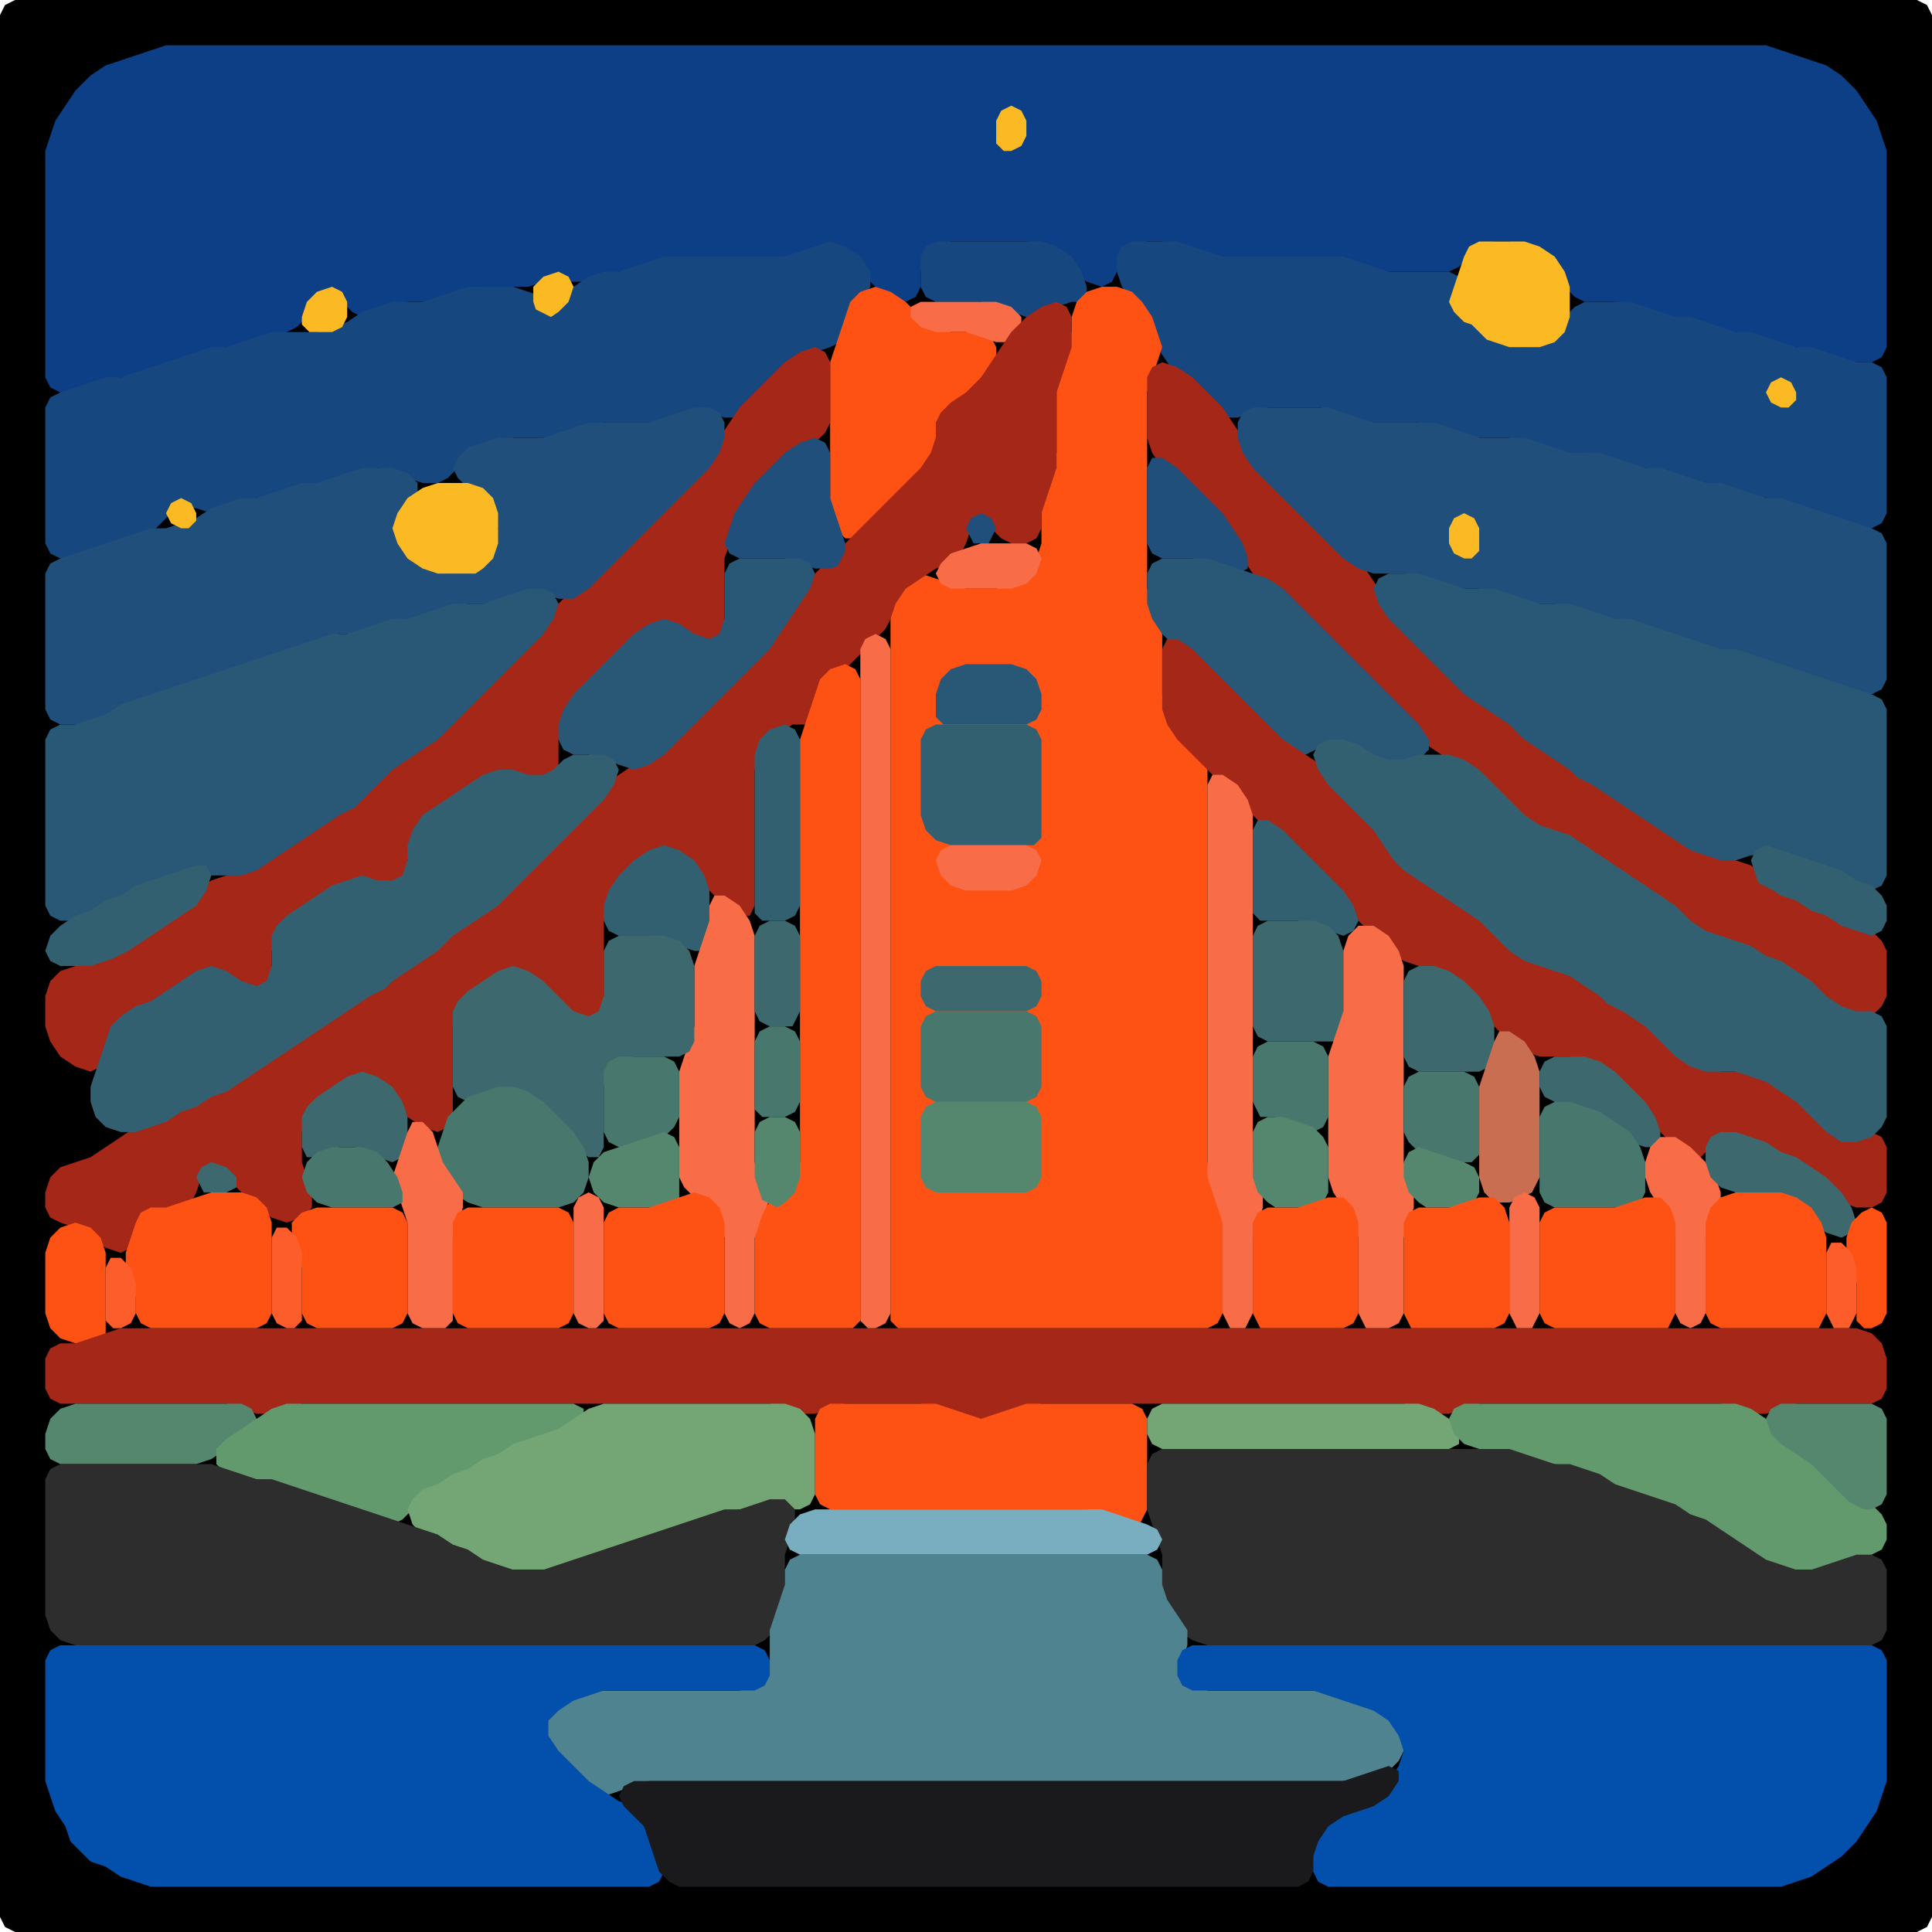 <?xml version="1.0" encoding="UTF-8" standalone="no"?>
<!DOCTYPE svg PUBLIC "-//W3C//DTD SVG 1.1//EN"
"http://www.w3.org/Graphics/SVG/1.1/DTD/svg11.dtd">
<svg width="128" height="128" xmlns="http://www.w3.org/2000/svg" version="1.1">
<path d="M 108.5 128.0 L 109.0 128.0 L 110.0 128.0 L 111.0 128.0 L 112.0 128.0 L 113.0 128.0 L 114.0 128.0 L 115.0 128.0 L 116.0 128.0 L 117.0 128.0 L 118.0 128.0 L 119.0 128.0 L 120.0 128.0 L 121.0 128.0 L 122.0 128.0 L 123.0 128.0 L 124.0 128.0 L 125.0 128.0 L 126.0 128.0 L 127.0 128.0 L 127.667 127.667 L 128.0 127.0 L 128.0 126.0 L 128.0 125.0 L 128.0 124.0 L 128.0 123.0 L 128.0 122.0 L 128.0 121.0 L 128.0 120.0 L 128.0 119.0 L 128.0 118.0 L 128.0 117.0 L 128.0 116.0 L 128.0 115.0 L 128.0 114.0 L 128.0 113.0 L 128.0 112.0 L 128.0 111.0 L 128.0 110.0 L 128.0 109.0 L 128.0 108.0 L 128.0 107.0 L 128.0 106.0 L 128.0 105.0 L 128.0 104.0 L 128.0 103.0 L 128.0 102.0 L 128.0 101.0 L 128.0 100.0 L 128.0 99.0 L 128.0 98.0 L 128.0 97.0 L 128.0 96.0 L 128.0 95.0 L 128.0 94.0 L 128.0 93.0 L 128.0 92.0 L 128.0 91.0 L 128.0 90.0 L 128.0 89.0 L 128.0 88.0 L 128.0 87.0 L 128.0 86.0 L 128.0 85.0 L 128.0 84.0 L 128.0 83.0 L 128.0 82.0 L 128.0 81.0 L 128.0 80.0 L 128.0 79.0 L 128.0 78.0 L 128.0 77.0 L 128.0 76.0 L 128.0 75.0 L 128.0 74.0 L 128.0 73.0 L 128.0 72.0 L 128.0 71.0 L 128.0 70.0 L 128.0 69.0 L 128.0 68.0 L 128.0 67.0 L 128.0 66.0 L 128.0 65.0 L 128.0 64.0 L 128.0 63.0 L 128.0 62.0 L 128.0 61.0 L 128.0 60.0 L 128.0 59.0 L 128.0 58.0 L 128.0 57.0 L 128.0 56.0 L 128.0 55.0 L 128.0 54.0 L 128.0 53.0 L 128.0 52.0 L 128.0 51.0 L 128.0 50.0 L 128.0 49.0 L 128.0 48.0 L 128.0 47.0 L 128.0 46.0 L 128.0 45.0 L 128.0 44.0 L 128.0 43.0 L 128.0 42.0 L 128.0 41.0 L 128.0 40.0 L 128.0 39.0 L 128.0 38.0 L 128.0 37.0 L 128.0 36.0 L 128.0 35.0 L 128.0 34.0 L 128.0 33.0 L 128.0 32.0 L 128.0 31.0 L 128.0 30.0 L 128.0 29.0 L 128.0 28.0 L 128.0 27.0 L 128.0 26.0 L 128.0 25.0 L 128.0 24.0 L 128.0 23.0 L 128.0 22.0 L 128.0 21.0 L 128.0 20.0 L 128.0 19.0 L 128.0 18.0 L 128.0 17.0 L 128.0 16.0 L 128.0 15.0 L 128.0 14.0 L 128.0 13.0 L 128.0 12.0 L 128.0 11.0 L 128.0 10.0 L 128.0 9.0 L 128.0 8.0 L 128.0 7.0 L 128.0 6.0 L 128.0 5.0 L 128.0 4.0 L 128.0 3.0 L 128.0 2.0 L 128.0 1.0 L 127.667 0.333 L 127.0 0.0 L 126.0 0.0 L 125.0 0.0 L 124.0 0.0 L 123.0 0.0 L 122.0 0.0 L 121.0 0.0 L 120.0 0.0 L 119.0 0.0 L 118.0 0.0 L 117.0 0.0 L 116.0 0.0 L 115.0 0.0 L 114.0 0.0 L 113.0 0.0 L 112.0 0.0 L 111.0 0.0 L 110.0 0.0 L 109.0 0.0 L 108.0 0.0 L 107.0 0.0 L 106.0 0.0 L 105.0 0.0 L 104.0 0.0 L 103.0 0.0 L 102.0 0.0 L 101.0 0.0 L 100.0 0.0 L 99.0 0.0 L 98.0 0.0 L 97.0 0.0 L 96.0 0.0 L 95.0 0.0 L 94.0 0.0 L 93.0 0.0 L 92.0 0.0 L 91.0 0.0 L 90.0 0.0 L 89.0 0.0 L 88.0 0.0 L 87.0 0.0 L 86.0 0.0 L 85.0 0.0 L 84.0 0.0 L 83.0 0.0 L 82.0 0.0 L 81.0 0.0 L 80.0 0.0 L 79.0 0.0 L 78.0 0.0 L 77.0 0.0 L 76.0 0.0 L 75.0 0.0 L 74.0 0.0 L 73.0 0.0 L 72.0 0.0 L 71.0 0.0 L 70.0 0.0 L 69.0 0.0 L 68.0 0.0 L 67.0 0.0 L 66.0 0.0 L 65.0 0.0 L 64.0 0.0 L 63.0 0.0 L 62.0 0.0 L 61.0 0.0 L 60.0 0.0 L 59.0 0.0 L 58.0 0.0 L 57.0 0.0 L 56.0 0.0 L 55.0 0.0 L 54.0 0.0 L 53.0 0.0 L 52.0 0.0 L 51.0 0.0 L 50.0 0.0 L 49.0 0.0 L 48.0 0.0 L 47.0 0.0 L 46.0 0.0 L 45.0 0.0 L 44.0 0.0 L 43.0 0.0 L 42.0 0.0 L 41.0 0.0 L 40.0 0.0 L 39.0 0.0 L 38.0 0.0 L 37.0 0.0 L 36.0 0.0 L 35.0 0.0 L 34.0 0.0 L 33.0 0.0 L 32.0 0.0 L 31.0 0.0 L 30.0 0.0 L 29.0 0.0 L 28.0 0.0 L 27.0 0.0 L 26.0 0.0 L 25.0 0.0 L 24.0 0.0 L 23.0 0.0 L 22.0 0.0 L 21.0 0.0 L 20.0 0.0 L 19.0 0.0 L 18.0 0.0 L 17.0 0.0 L 16.0 0.0 L 15.0 0.0 L 14.0 0.0 L 13.0 0.0 L 12.0 0.0 L 11.0 0.0 L 10.0 0.0 L 9.0 0.0 L 8.0 0.0 L 7.0 0.0 L 6.0 0.0 L 5.0 0.0 L 4.0 0.0 L 3.0 0.0 L 2.0 0.0 L 1.0 0.0 L 0.333 0.333 L 0.0 1.0 L 0.0 2.0 L 0.0 3.0 L 0.0 4.0 L 0.0 5.0 L 0.0 6.0 L 0.0 7.0 L 0.0 8.0 L 0.0 9.0 L 0.0 10.0 L 0.0 11.0 L 0.0 12.0 L 0.0 13.0 L 0.0 14.0 L 0.0 15.0 L 0.0 16.0 L 0.0 17.0 L 0.0 18.0 L 0.0 19.0 L 0.0 20.0 L 0.0 21.0 L 0.0 22.0 L 0.0 23.0 L 0.0 24.0 L 0.0 25.0 L 0.0 26.0 L 0.0 27.0 L 0.0 28.0 L 0.0 29.0 L 0.0 30.0 L 0.0 31.0 L 0.0 32.0 L 0.0 33.0 L 0.0 34.0 L 0.0 35.0 L 0.0 36.0 L 0.0 37.0 L 0.0 38.0 L 0.0 39.0 L 0.0 40.0 L 0.0 41.0 L 0.0 42.0 L 0.0 43.0 L 0.0 44.0 L 0.0 45.0 L 0.0 46.0 L 0.0 47.0 L 0.0 48.0 L 0.0 49.0 L 0.0 50.0 L 0.0 51.0 L 0.0 52.0 L 0.0 53.0 L 0.0 54.0 L 0.0 55.0 L 0.0 56.0 L 0.0 57.0 L 0.0 58.0 L 0.0 59.0 L 0.0 60.0 L 0.0 61.0 L 0.0 62.0 L 0.0 63.0 L 0.0 64.0 L 0.0 65.0 L 0.0 66.0 L 0.0 67.0 L 0.0 68.0 L 0.0 69.0 L 0.0 70.0 L 0.0 71.0 L 0.0 72.0 L 0.0 73.0 L 0.0 74.0 L 0.0 75.0 L 0.0 76.0 L 0.0 77.0 L 0.0 78.0 L 0.0 79.0 L 0.0 80.0 L 0.0 81.0 L 0.0 82.0 L 0.0 83.0 L 0.0 84.0 L 0.0 85.0 L 0.0 86.0 L 0.0 87.0 L 0.0 88.0 L 0.0 89.0 L 0.0 90.0 L 0.0 91.0 L 0.0 92.0 L 0.0 93.0 L 0.0 94.0 L 0.0 95.0 L 0.0 96.0 L 0.0 97.0 L 0.0 98.0 L 0.0 99.0 L 0.0 100.0 L 0.0 101.0 L 0.0 102.0 L 0.0 103.0 L 0.0 104.0 L 0.0 105.0 L 0.0 106.0 L 0.0 107.0 L 0.0 108.0 L 0.0 109.0 L 0.0 110.0 L 0.0 111.0 L 0.0 112.0 L 0.0 113.0 L 0.0 114.0 L 0.0 115.0 L 0.0 116.0 L 0.0 117.0 L 0.0 118.0 L 0.0 119.0 L 0.0 120.0 L 0.0 121.0 L 0.0 122.0 L 0.0 123.0 L 0.0 124.0 L 0.0 125.0 L 0.0 126.0 L 0.0 127.0 L 0.333 127.667 L 1.0 128.0 L 2.0 128.0 L 3.0 128.0 L 4.0 128.0 L 5.0 128.0 L 6.0 128.0 L 7.0 128.0 L 8.0 128.0 L 9.0 128.0 L 10.0 128.0 L 11.0 128.0 L 12.0 128.0 L 13.0 128.0 L 14.0 128.0 L 15.0 128.0 L 16.0 128.0 L 17.0 128.0 L 18.0 128.0 L 19.0 128.0 L 20.0 128.0 L 21.0 128.0 L 22.0 128.0 L 23.0 128.0 L 24.0 128.0 L 25.0 128.0 L 26.0 128.0 L 27.0 128.0 L 28.0 128.0 L 29.0 128.0 L 30.0 128.0 L 31.0 128.0 L 32.0 128.0 L 33.0 128.0 L 34.0 128.0 L 35.0 128.0 L 36.0 128.0 L 37.0 128.0 L 38.0 128.0 L 39.0 128.0 L 40.0 128.0 L 41.0 128.0 L 42.0 128.0 L 43.0 128.0 L 44.0 128.0 L 45.0 128.0 L 46.0 128.0 L 47.0 128.0 L 48.0 128.0 L 49.0 128.0 L 50.0 128.0 L 51.0 128.0 L 52.0 128.0 L 53.0 128.0 L 54.0 128.0 L 55.0 128.0 L 56.0 128.0 L 57.0 128.0 L 58.0 128.0 L 59.0 128.0 L 60.0 128.0 L 61.0 128.0 L 62.0 128.0 L 63.0 128.0 L 64.0 128.0 L 65.0 128.0 L 66.0 128.0 L 67.0 128.0 L 68.0 128.0 L 69.0 128.0 L 70.0 128.0 L 71.0 128.0 L 72.0 128.0 L 73.0 128.0 L 74.0 128.0 L 75.0 128.0 L 76.0 128.0 L 77.0 128.0 L 78.0 128.0 L 79.0 128.0 L 80.0 128.0 L 81.0 128.0 L 82.0 128.0 L 83.0 128.0 L 84.0 128.0 L 85.0 128.0 L 86.0 128.0 L 87.0 128.0 L 88.0 128.0 L 89.0 128.0 L 90.0 128.0 L 91.0 128.0 L 92.0 128.0 L 93.0 128.0 L 94.0 128.0 L 95.0 128.0 L 96.0 128.0 L 97.0 128.0 L 98.0 128.0 L 99.0 128.0 L 100.0 128.0 L 101.0 128.0 L 102.0 128.0 L 103.0 128.0 L 104.0 128.0 L 105.0 128.0 L 106.0 128.0 L 107.0 128.0 L 107.5 128.0 Z" stroke="none" fill="rgb(0,0,0)" />
<path d="M 123.5 24.0 L 124.0 24.0 L 124.667 23.667 L 125.0 23.0 L 125.0 22.0 L 125.0 21.0 L 125.0 20.0 L 125.0 19.0 L 125.0 18.0 L 125.0 17.0 L 125.0 16.0 L 125.0 15.0 L 125.0 14.0 L 125.0 13.0 L 125.0 12.0 L 125.0 11.0 L 125.0 10.0 L 124.667 9.0 L 124.333 8.0 L 123.667 7.0 L 123.0 6.0 L 122.0 5.0 L 121.0 4.333 L 120.0 4.0 L 119.0 3.667 L 118.0 3.333 L 117.0 3.0 L 116.0 3.0 L 115.0 3.0 L 114.0 3.0 L 113.0 3.0 L 112.0 3.0 L 111.0 3.0 L 110.0 3.0 L 109.0 3.0 L 108.0 3.0 L 107.0 3.0 L 106.0 3.0 L 105.0 3.0 L 104.0 3.0 L 103.0 3.0 L 102.0 3.0 L 101.0 3.0 L 100.0 3.0 L 99.0 3.0 L 98.0 3.0 L 97.0 3.0 L 96.0 3.0 L 95.0 3.0 L 94.0 3.0 L 93.0 3.0 L 92.0 3.0 L 91.0 3.0 L 90.0 3.0 L 89.0 3.0 L 88.0 3.0 L 87.0 3.0 L 86.0 3.0 L 85.0 3.0 L 84.0 3.0 L 83.0 3.0 L 82.0 3.0 L 81.0 3.0 L 80.0 3.0 L 79.0 3.0 L 78.0 3.0 L 77.0 3.0 L 76.0 3.0 L 75.0 3.0 L 74.0 3.0 L 73.0 3.0 L 72.0 3.0 L 71.0 3.0 L 70.0 3.0 L 69.0 3.0 L 68.0 3.0 L 67.0 3.0 L 66.0 3.0 L 65.0 3.0 L 64.0 3.0 L 63.0 3.0 L 62.0 3.0 L 61.0 3.0 L 60.0 3.0 L 59.0 3.0 L 58.0 3.0 L 57.0 3.0 L 56.0 3.0 L 55.0 3.0 L 54.0 3.0 L 53.0 3.0 L 52.0 3.0 L 51.0 3.0 L 50.0 3.0 L 49.0 3.0 L 48.0 3.0 L 47.0 3.0 L 46.0 3.0 L 45.0 3.0 L 44.0 3.0 L 43.0 3.0 L 42.0 3.0 L 41.0 3.0 L 40.0 3.0 L 39.0 3.0 L 38.0 3.0 L 37.0 3.0 L 36.0 3.0 L 35.0 3.0 L 34.0 3.0 L 33.0 3.0 L 32.0 3.0 L 31.0 3.0 L 30.0 3.0 L 29.0 3.0 L 28.0 3.0 L 27.0 3.0 L 26.0 3.0 L 25.0 3.0 L 24.0 3.0 L 23.0 3.0 L 22.0 3.0 L 21.0 3.0 L 20.0 3.0 L 19.0 3.0 L 18.0 3.0 L 17.0 3.0 L 16.0 3.0 L 15.0 3.0 L 14.0 3.0 L 13.0 3.0 L 12.0 3.0 L 11.0 3.0 L 10.0 3.333 L 9.0 3.667 L 8.0 4.0 L 7.0 4.333 L 6.0 5.0 L 5.0 6.0 L 4.333 7.0 L 3.667 8.0 L 3.333 9.0 L 3.0 10.0 L 3.0 11.0 L 3.0 12.0 L 3.0 13.0 L 3.0 14.0 L 3.0 15.0 L 3.0 16.0 L 3.0 17.0 L 3.0 18.0 L 3.0 19.0 L 3.0 20.0 L 3.0 21.0 L 3.0 22.0 L 3.0 23.0 L 3.0 24.0 L 3.0 25.0 L 3.333 25.667 L 4.0 26.0 L 5.0 26.0 L 6.0 25.667 L 7.0 25.333 L 8.0 25.0 L 9.0 25.0 L 10.0 24.667 L 11.0 24.333 L 12.0 24.0 L 13.0 23.667 L 14.0 23.333 L 15.0 23.0 L 16.0 23.0 L 17.0 22.667 L 18.0 22.333 L 19.0 22.0 L 19.667 21.667 L 20.333 21.0 L 21.0 20.0 L 22.0 19.667 L 22.667 20.0 L 23.333 20.667 L 24.0 21.0 L 25.0 20.667 L 26.0 20.333 L 27.0 20.0 L 28.0 20.0 L 29.0 20.0 L 30.0 19.667 L 31.0 19.333 L 32.0 19.0 L 33.0 19.0 L 34.0 19.0 L 35.0 19.0 L 36.0 18.667 L 37.0 18.667 L 38.0 18.667 L 39.0 18.667 L 40.0 18.333 L 41.0 18.0 L 42.0 18.0 L 43.0 17.667 L 44.0 17.333 L 45.0 17.0 L 46.0 17.0 L 47.0 17.0 L 48.0 17.0 L 49.0 17.0 L 50.0 17.0 L 51.0 17.0 L 52.0 17.0 L 53.0 17.0 L 54.0 16.667 L 55.0 16.667 L 56.0 17.0 L 57.0 18.0 L 58.0 19.0 L 59.0 19.667 L 60.0 20.0 L 60.667 19.667 L 61.0 19.0 L 61.0 18.0 L 61.333 17.0 L 62.0 16.333 L 63.0 16.0 L 64.0 16.0 L 65.0 16.0 L 66.0 16.0 L 67.0 16.0 L 68.0 16.0 L 69.0 16.333 L 70.0 17.0 L 71.0 18.0 L 72.0 18.667 L 73.0 19.0 L 73.667 18.667 L 74.0 18.0 L 74.333 17.0 L 75.0 16.333 L 76.0 16.0 L 77.0 16.0 L 78.0 16.333 L 79.0 16.667 L 80.0 17.0 L 81.0 17.0 L 82.0 17.0 L 83.0 17.0 L 84.0 17.0 L 85.0 17.0 L 86.0 17.0 L 87.0 17.0 L 88.0 17.0 L 89.0 17.333 L 90.0 17.667 L 91.0 18.0 L 92.0 18.0 L 93.0 18.0 L 94.0 18.0 L 95.0 18.0 L 96.0 18.0 L 96.667 17.667 L 97.333 17.0 L 98.0 16.333 L 99.0 16.0 L 100.0 16.0 L 101.0 16.333 L 102.0 17.0 L 103.0 18.0 L 103.667 19.0 L 104.333 19.667 L 105.0 20.0 L 106.0 20.0 L 107.0 20.0 L 108.0 20.333 L 109.0 20.667 L 110.0 21.0 L 111.0 21.0 L 112.0 21.333 L 113.0 21.667 L 114.0 22.0 L 115.0 22.0 L 116.0 22.333 L 117.0 22.667 L 118.0 23.0 L 119.0 23.0 L 120.0 23.333 L 121.0 23.667 L 122.0 24.0 L 122.5 24.0 Z" stroke="none" fill="rgb(13,63,134)" />
<path d="M 66.5 10.0 L 67.0 10.0 L 67.667 9.667 L 68.0 9.0 L 68.0 8.0 L 67.667 7.333 L 67.0 7.0 L 66.333 7.333 L 66.0 8.0 L 66.0 9.0 L 66.0 9.5 Z" stroke="none" fill="rgb(251,186,36)" />
<path d="M 21.5 32.0 L 22.0 32.0 L 23.0 31.667 L 24.0 31.333 L 25.0 31.0 L 26.0 31.333 L 27.0 31.667 L 28.0 32.0 L 29.0 32.0 L 29.667 31.667 L 30.333 31.0 L 31.0 30.333 L 32.0 29.667 L 33.0 29.333 L 34.0 29.0 L 35.0 29.0 L 36.0 29.0 L 37.0 29.0 L 38.0 28.667 L 39.0 28.333 L 40.0 28.0 L 41.0 28.0 L 42.0 28.0 L 43.0 28.0 L 44.0 28.0 L 45.0 27.667 L 46.0 27.333 L 47.0 27.333 L 48.0 27.667 L 49.0 27.667 L 50.0 27.0 L 51.0 26.0 L 52.0 25.0 L 53.0 24.0 L 54.0 23.333 L 55.0 23.0 L 55.667 22.667 L 56.0 22.0 L 56.333 21.0 L 57.0 20.0 L 57.667 19.0 L 57.667 18.0 L 57.0 17.0 L 56.0 16.333 L 55.0 16.0 L 54.0 16.333 L 53.0 16.667 L 52.0 17.0 L 51.0 17.0 L 50.0 17.0 L 49.0 17.0 L 48.0 17.0 L 47.0 17.0 L 46.0 17.0 L 45.0 17.0 L 44.0 17.0 L 43.0 17.333 L 42.0 17.667 L 41.0 18.0 L 40.0 18.0 L 39.0 18.333 L 38.0 19.0 L 37.0 19.667 L 36.0 19.667 L 35.0 19.333 L 34.0 19.0 L 33.0 19.0 L 32.0 19.0 L 31.0 19.0 L 30.0 19.333 L 29.0 19.667 L 28.0 20.0 L 27.0 20.0 L 26.0 20.0 L 25.0 20.333 L 24.0 20.667 L 23.0 21.333 L 22.0 21.667 L 21.0 22.0 L 20.0 22.0 L 19.0 22.0 L 18.0 22.0 L 17.0 22.333 L 16.0 22.667 L 15.0 23.0 L 14.0 23.0 L 13.0 23.333 L 12.0 23.667 L 11.0 24.0 L 10.0 24.333 L 9.0 24.667 L 8.0 25.0 L 7.0 25.0 L 6.0 25.333 L 5.0 25.667 L 4.0 26.0 L 3.333 26.333 L 3.0 27.0 L 3.0 28.0 L 3.0 29.0 L 3.0 30.0 L 3.0 31.0 L 3.0 32.0 L 3.0 33.0 L 3.0 34.0 L 3.0 35.0 L 3.0 36.0 L 3.333 36.667 L 4.0 37.0 L 5.0 37.0 L 6.0 36.667 L 7.0 36.333 L 8.0 36.0 L 9.0 35.667 L 10.0 35.333 L 10.667 34.667 L 11.333 34.0 L 12.0 33.667 L 13.0 33.667 L 14.0 34.0 L 15.0 33.667 L 16.0 33.333 L 17.0 33.0 L 18.0 33.0 L 19.0 32.667 L 20.0 32.333 L 20.5 32.0 Z" stroke="none" fill="rgb(23,71,127)" />
<path d="M 72.0 19.5 L 72.0 19.0 L 71.667 18.0 L 71.0 17.0 L 70.0 16.333 L 69.0 16.0 L 68.0 16.0 L 67.0 16.0 L 66.0 16.0 L 65.0 16.0 L 64.0 16.0 L 63.0 16.0 L 62.0 16.0 L 61.333 16.333 L 61.0 17.0 L 61.0 18.0 L 61.0 19.0 L 61.333 19.667 L 62.0 20.0 L 63.0 20.0 L 64.0 20.0 L 65.0 20.0 L 66.0 20.333 L 67.0 20.667 L 68.0 21.0 L 69.0 20.667 L 70.0 20.333 L 71.0 20.0 L 71.5 20.0 Z" stroke="none" fill="rgb(23,71,127)" />
<path d="M 88.5 27.5 L 89.0 27.667 L 90.0 28.0 L 91.0 28.0 L 92.0 28.0 L 93.0 28.0 L 94.0 28.0 L 95.0 28.333 L 96.0 28.667 L 97.0 29.0 L 98.0 29.0 L 99.0 29.0 L 100.0 29.0 L 101.0 29.333 L 102.0 29.667 L 103.0 30.0 L 104.0 30.0 L 105.0 30.0 L 106.0 30.333 L 107.0 30.667 L 108.0 31.0 L 109.0 31.0 L 110.0 31.333 L 111.0 31.667 L 112.0 32.0 L 113.0 32.0 L 114.0 32.333 L 115.0 32.667 L 116.0 33.0 L 117.0 33.0 L 118.0 33.333 L 119.0 33.667 L 120.0 34.0 L 121.0 34.333 L 122.0 34.667 L 123.0 35.0 L 124.0 35.0 L 124.667 34.667 L 125.0 34.0 L 125.0 33.0 L 125.0 32.0 L 125.0 31.0 L 125.0 30.0 L 125.0 29.0 L 125.0 28.0 L 125.0 27.0 L 125.0 26.0 L 125.0 25.0 L 124.667 24.333 L 124.0 24.0 L 123.0 24.0 L 122.0 23.667 L 121.0 23.333 L 120.0 23.0 L 119.0 23.0 L 118.0 22.667 L 117.0 22.333 L 116.0 22.0 L 115.0 22.0 L 114.0 21.667 L 113.0 21.333 L 112.0 21.0 L 111.0 21.0 L 110.0 20.667 L 109.0 20.333 L 108.0 20.0 L 107.0 20.0 L 106.0 20.0 L 105.0 20.0 L 104.333 20.333 L 103.667 21.0 L 103.0 22.0 L 102.0 22.667 L 101.0 23.0 L 100.0 22.667 L 99.0 22.0 L 98.0 21.333 L 97.0 20.667 L 96.667 20.0 L 96.667 19.0 L 96.667 18.333 L 96.0 18.0 L 95.0 18.0 L 94.0 18.0 L 93.0 18.0 L 92.0 18.0 L 91.0 17.667 L 90.0 17.333 L 89.0 17.0 L 88.0 17.0 L 87.0 17.0 L 86.0 17.0 L 85.0 17.0 L 84.0 17.0 L 83.0 17.0 L 82.0 17.0 L 81.0 17.0 L 80.0 16.667 L 79.0 16.333 L 78.0 16.0 L 77.0 16.0 L 76.0 16.0 L 75.0 16.0 L 74.333 16.333 L 74.0 17.0 L 74.0 18.0 L 74.333 19.0 L 75.0 20.0 L 75.667 21.0 L 76.333 22.0 L 76.667 23.0 L 77.333 24.0 L 78.0 25.0 L 79.0 26.0 L 80.0 27.0 L 81.0 27.667 L 82.0 27.667 L 83.0 27.333 L 84.0 27.0 L 85.0 27.0 L 86.0 27.0 L 87.0 27.0 L 87.5 27.0 Z" stroke="none" fill="rgb(23,71,127)" />
<path d="M 98.5 22.5 L 99.0 22.667 L 100.0 23.0 L 101.0 23.0 L 102.0 23.0 L 103.0 22.667 L 103.667 22.0 L 104.0 21.0 L 104.0 20.0 L 104.0 19.0 L 103.667 18.0 L 103.0 17.0 L 102.0 16.333 L 101.0 16.0 L 100.0 16.0 L 99.0 16.0 L 98.0 16.0 L 97.333 16.333 L 97.0 17.0 L 96.667 18.0 L 96.333 19.0 L 96.0 20.0 L 96.333 20.667 L 97.0 21.333 L 97.5 21.5 Z" stroke="none" fill="rgb(251,186,36)" />
<path d="M 36.5 21.0 L 37.0 20.667 L 37.667 20.0 L 38.0 19.0 L 37.667 18.333 L 37.0 18.0 L 36.0 18.333 L 35.333 19.0 L 35.333 20.0 L 35.5 20.5 Z" stroke="none" fill="rgb(251,186,36)" />
<path d="M 20.5 22.0 L 21.0 22.0 L 22.0 22.0 L 22.667 21.667 L 23.0 21.0 L 23.0 20.0 L 22.667 19.333 L 22.0 19.0 L 21.0 19.333 L 20.333 20.0 L 20.0 21.0 L 20.0 21.5 Z" stroke="none" fill="rgb(251,186,36)" />
<path d="M 59.5 33.5 L 60.0 33.0 L 61.0 32.0 L 61.667 31.0 L 62.0 30.0 L 62.0 29.0 L 62.333 28.0 L 63.0 27.333 L 64.0 26.667 L 65.0 26.0 L 65.667 25.0 L 66.0 24.0 L 66.0 23.0 L 65.667 22.333 L 65.0 22.0 L 64.0 22.0 L 63.0 22.0 L 62.0 21.667 L 61.0 21.0 L 60.0 20.0 L 59.0 19.333 L 58.0 19.0 L 57.0 19.333 L 56.333 20.0 L 56.0 21.0 L 55.667 22.0 L 55.333 23.0 L 55.0 24.0 L 55.0 25.0 L 55.0 26.0 L 55.0 27.0 L 55.0 28.0 L 55.0 29.0 L 55.0 30.0 L 55.0 31.0 L 55.0 32.0 L 55.0 33.0 L 55.0 34.0 L 55.333 35.0 L 56.0 35.667 L 57.0 35.667 L 58.0 35.0 L 58.5 34.5 Z" stroke="none" fill="rgb(254,82,21)" />
<path d="M 59.5 88.0 L 60.0 88.0 L 61.0 88.0 L 62.0 88.0 L 63.0 88.0 L 64.0 88.0 L 65.0 88.0 L 66.0 88.0 L 67.0 88.0 L 68.0 88.0 L 69.0 88.0 L 70.0 88.0 L 71.0 88.0 L 72.0 88.0 L 73.0 88.0 L 74.0 88.0 L 75.0 88.0 L 76.0 88.0 L 77.0 88.0 L 78.0 88.0 L 79.0 88.0 L 80.0 88.0 L 80.667 87.667 L 81.0 87.0 L 81.0 86.0 L 81.0 85.0 L 81.0 84.0 L 81.0 83.0 L 81.0 82.0 L 81.0 81.0 L 81.0 80.0 L 80.667 79.0 L 80.333 78.0 L 80.0 77.0 L 80.0 76.0 L 80.0 75.0 L 80.0 74.0 L 80.0 73.0 L 80.0 72.0 L 80.0 71.0 L 80.0 70.0 L 80.0 69.0 L 80.0 68.0 L 80.0 67.0 L 80.0 66.0 L 80.0 65.0 L 80.0 64.0 L 80.0 63.0 L 80.0 62.0 L 80.0 61.0 L 80.0 60.0 L 80.0 59.0 L 80.0 58.0 L 80.0 57.0 L 80.0 56.0 L 80.0 55.0 L 80.0 54.0 L 80.0 53.0 L 80.0 52.0 L 80.0 51.0 L 79.667 50.0 L 79.0 49.0 L 78.0 48.0 L 77.333 47.0 L 77.0 46.0 L 77.0 45.0 L 77.0 44.0 L 77.0 43.0 L 77.0 42.0 L 76.667 41.0 L 76.333 40.0 L 76.0 39.0 L 76.0 38.0 L 76.0 37.0 L 76.0 36.0 L 76.0 35.0 L 76.0 34.0 L 76.0 33.0 L 76.0 32.0 L 76.0 31.0 L 76.0 30.0 L 76.0 29.0 L 76.0 28.0 L 76.0 27.0 L 76.0 26.0 L 76.333 25.0 L 76.667 24.0 L 77.0 23.0 L 76.667 22.0 L 76.333 21.0 L 75.667 20.0 L 75.0 19.333 L 74.0 19.0 L 73.0 19.0 L 72.0 19.333 L 71.333 20.0 L 71.0 21.0 L 71.0 22.0 L 70.667 23.0 L 70.333 24.0 L 70.0 25.0 L 70.0 26.0 L 70.0 27.0 L 70.0 28.0 L 70.0 29.0 L 70.0 30.0 L 69.667 31.0 L 69.333 32.0 L 69.0 33.0 L 69.0 34.0 L 69.0 35.0 L 69.0 36.0 L 68.667 37.0 L 68.0 38.0 L 67.0 38.667 L 66.0 39.0 L 65.0 39.0 L 64.0 39.0 L 63.0 38.667 L 62.0 38.333 L 61.0 38.0 L 60.0 38.333 L 59.333 39.0 L 59.0 40.0 L 59.0 41.0 L 59.0 42.0 L 59.0 43.0 L 59.0 44.0 L 59.0 45.0 L 59.0 46.0 L 59.0 47.0 L 59.0 48.0 L 59.0 49.0 L 59.0 50.0 L 59.0 51.0 L 59.0 52.0 L 59.0 53.0 L 59.0 54.0 L 59.0 55.0 L 59.0 56.0 L 59.0 57.0 L 59.0 58.0 L 59.0 59.0 L 59.0 60.0 L 59.0 61.0 L 59.0 62.0 L 59.0 63.0 L 59.0 64.0 L 59.0 65.0 L 59.0 66.0 L 59.0 67.0 L 59.0 68.0 L 59.0 69.0 L 59.0 70.0 L 59.0 71.0 L 59.0 72.0 L 59.0 73.0 L 59.0 74.0 L 59.0 75.0 L 59.0 76.0 L 59.0 77.0 L 59.0 78.0 L 59.0 79.0 L 59.0 80.0 L 59.0 81.0 L 59.0 82.0 L 59.0 83.0 L 59.0 84.0 L 59.0 85.0 L 59.0 86.0 L 59.0 87.0 L 59.0 87.5 Z" stroke="none" fill="rgb(254,82,21)" />
<path d="M 63.5 22.0 L 64.0 22.0 L 65.0 22.333 L 66.0 22.667 L 67.0 22.667 L 67.667 22.0 L 67.667 21.0 L 67.0 20.333 L 66.0 20.0 L 65.0 20.0 L 64.0 20.0 L 63.0 20.0 L 62.0 20.0 L 61.0 20.0 L 60.333 20.333 L 60.333 21.0 L 61.0 21.667 L 62.0 22.0 L 62.5 22.0 Z" stroke="none" fill="rgb(248,109,71)" />
<path d="M 53.5 48.0 L 53.667 47.667 L 54.0 47.0 L 54.333 46.0 L 55.0 45.0 L 56.0 44.333 L 56.667 43.667 L 57.333 43.0 L 58.0 42.333 L 58.667 41.667 L 59.0 41.0 L 59.333 40.0 L 60.0 39.0 L 61.0 38.333 L 62.0 37.667 L 63.0 37.333 L 63.667 36.667 L 64.0 36.0 L 64.333 35.0 L 65.0 34.667 L 65.667 35.0 L 66.333 35.667 L 67.0 36.0 L 68.0 36.0 L 68.667 35.667 L 69.0 35.0 L 69.0 34.0 L 69.333 33.0 L 69.667 32.0 L 70.0 31.0 L 70.0 30.0 L 70.0 29.0 L 70.0 28.0 L 70.0 27.0 L 70.0 26.0 L 70.333 25.0 L 70.667 24.0 L 71.0 23.0 L 71.0 22.0 L 71.0 21.0 L 70.667 20.333 L 70.0 20.0 L 69.0 20.333 L 68.0 21.0 L 67.0 22.0 L 66.333 23.0 L 65.667 24.0 L 65.0 25.0 L 64.0 26.0 L 63.0 26.667 L 62.333 27.333 L 62.0 28.0 L 62.0 29.0 L 61.667 30.0 L 61.0 31.0 L 60.0 32.0 L 59.0 33.0 L 58.0 34.0 L 57.0 35.0 L 56.0 36.0 L 55.0 37.0 L 54.0 38.0 L 53.0 39.0 L 52.333 40.0 L 51.667 41.0 L 51.0 42.0 L 50.0 43.0 L 49.0 44.0 L 48.0 45.0 L 47.0 46.0 L 46.0 47.0 L 45.0 48.0 L 44.0 49.0 L 43.0 50.0 L 42.0 50.667 L 41.0 51.333 L 40.0 52.0 L 39.0 53.0 L 38.0 54.0 L 37.0 55.0 L 36.0 56.0 L 35.0 57.0 L 34.0 58.0 L 33.0 59.0 L 32.0 60.0 L 31.0 60.667 L 30.0 61.333 L 29.0 62.0 L 28.0 63.0 L 27.0 63.667 L 26.0 64.333 L 25.0 65.0 L 24.0 65.667 L 23.0 66.333 L 22.0 67.0 L 21.0 67.667 L 20.0 68.333 L 19.0 69.0 L 18.0 69.667 L 17.0 70.333 L 16.0 71.0 L 15.0 71.667 L 14.0 72.333 L 13.0 72.667 L 12.0 73.333 L 11.0 73.667 L 10.0 74.333 L 9.0 74.667 L 8.0 75.333 L 7.0 76.0 L 6.0 76.667 L 5.0 77.0 L 4.0 77.333 L 3.333 78.0 L 3.0 79.0 L 3.0 80.0 L 3.333 80.667 L 4.0 81.0 L 5.0 81.333 L 6.0 82.0 L 7.0 82.667 L 8.0 83.0 L 8.667 82.667 L 9.0 82.0 L 9.333 81.0 L 10.0 80.333 L 11.0 80.0 L 12.0 80.0 L 12.667 79.667 L 13.0 79.0 L 13.333 78.0 L 14.0 77.667 L 15.0 78.0 L 16.0 79.0 L 17.0 80.0 L 18.0 80.667 L 19.0 81.0 L 20.0 80.667 L 20.667 80.0 L 20.667 79.0 L 20.333 78.0 L 20.0 77.0 L 20.0 76.0 L 20.0 75.0 L 20.333 74.0 L 21.0 73.333 L 22.0 72.667 L 23.0 72.0 L 24.0 71.667 L 25.0 72.0 L 26.0 73.0 L 27.0 74.0 L 28.0 74.667 L 29.0 75.0 L 29.667 74.667 L 30.0 74.0 L 30.0 73.0 L 30.0 72.0 L 30.0 71.0 L 30.0 70.0 L 30.0 69.0 L 30.0 68.0 L 30.333 67.0 L 31.0 66.333 L 32.0 65.667 L 33.0 65.0 L 34.0 64.667 L 35.0 65.0 L 36.0 66.0 L 37.0 67.0 L 38.0 67.667 L 39.0 68.0 L 39.667 67.667 L 40.0 67.0 L 40.0 66.0 L 40.0 65.0 L 40.0 64.0 L 40.0 63.0 L 40.0 62.0 L 40.0 61.0 L 40.333 60.0 L 41.0 59.0 L 42.0 58.0 L 43.0 57.0 L 44.0 56.667 L 45.0 57.0 L 46.0 58.0 L 47.0 59.0 L 48.0 60.0 L 49.0 60.667 L 49.667 60.667 L 50.0 60.0 L 50.0 59.0 L 50.0 58.0 L 50.0 57.0 L 50.0 56.0 L 50.0 55.0 L 50.0 54.0 L 50.0 53.0 L 50.0 52.0 L 50.0 51.0 L 50.333 50.0 L 51.0 49.0 L 52.0 48.333 L 52.5 48.0 Z" stroke="none" fill="rgb(164,39,24)" />
<path d="M 36.5 52.0 L 36.667 51.667 L 37.0 51.0 L 37.0 50.0 L 37.0 49.0 L 37.333 48.0 L 38.0 47.0 L 39.0 46.0 L 40.0 45.0 L 41.0 44.0 L 42.0 43.0 L 43.0 42.0 L 44.0 41.667 L 45.0 42.0 L 46.0 42.667 L 47.0 43.0 L 47.667 42.667 L 48.0 42.0 L 48.0 41.0 L 48.0 40.0 L 48.0 39.0 L 48.0 38.0 L 48.0 37.0 L 48.333 36.0 L 48.667 35.0 L 49.333 34.0 L 50.0 33.0 L 51.0 32.0 L 52.0 31.0 L 53.0 30.0 L 54.0 29.333 L 54.667 28.667 L 55.0 28.0 L 55.0 27.0 L 55.0 26.0 L 55.0 25.0 L 55.0 24.0 L 54.667 23.333 L 54.0 23.0 L 53.0 23.333 L 52.0 24.0 L 51.0 25.0 L 50.0 26.0 L 49.0 27.0 L 48.333 28.0 L 47.667 29.0 L 47.0 30.0 L 46.0 31.0 L 45.0 32.0 L 44.0 33.0 L 43.0 34.0 L 42.0 35.0 L 41.0 36.0 L 40.0 37.0 L 39.0 38.0 L 38.0 39.0 L 37.0 40.0 L 36.0 41.0 L 35.0 42.0 L 34.0 43.0 L 33.0 44.0 L 32.0 45.0 L 31.0 46.0 L 30.0 47.0 L 29.0 48.0 L 28.0 49.0 L 27.0 49.667 L 26.0 50.333 L 25.0 51.0 L 24.0 52.0 L 23.0 53.0 L 22.0 53.667 L 21.0 54.333 L 20.0 55.0 L 19.0 55.667 L 18.0 56.333 L 17.0 57.0 L 16.0 57.667 L 15.0 58.0 L 14.0 58.333 L 13.0 59.0 L 12.0 60.0 L 11.0 60.667 L 10.0 61.333 L 9.0 62.0 L 8.0 62.667 L 7.0 63.333 L 6.0 63.667 L 5.0 64.0 L 4.0 64.333 L 3.333 65.0 L 3.0 66.0 L 3.0 67.0 L 3.0 68.0 L 3.333 69.0 L 4.0 70.0 L 5.0 70.667 L 6.0 71.0 L 6.667 70.667 L 7.0 70.0 L 7.333 69.0 L 8.0 68.0 L 9.0 67.333 L 10.0 66.667 L 11.0 66.333 L 12.0 65.667 L 13.0 65.0 L 14.0 64.667 L 15.0 65.0 L 16.0 65.667 L 17.0 66.0 L 17.667 65.667 L 18.0 65.0 L 18.0 64.0 L 18.0 63.0 L 18.333 62.0 L 19.0 61.333 L 20.0 60.667 L 21.0 60.0 L 22.0 59.333 L 23.0 58.667 L 24.0 58.667 L 25.0 58.667 L 26.0 59.0 L 26.667 58.667 L 27.0 58.0 L 27.0 57.0 L 27.333 56.0 L 28.0 55.0 L 29.0 54.0 L 30.0 53.333 L 31.0 52.667 L 32.0 52.0 L 33.0 51.333 L 34.0 51.333 L 35.0 51.667 L 35.5 52.0 Z" stroke="none" fill="rgb(164,39,24)" />
<path d="M 105.5 57.0 L 106.0 57.333 L 107.0 58.0 L 108.0 58.667 L 109.0 59.333 L 110.0 60.0 L 111.0 61.0 L 112.0 61.667 L 113.0 62.0 L 114.0 62.333 L 115.0 62.667 L 116.0 63.333 L 117.0 63.667 L 118.0 64.333 L 119.0 65.0 L 120.0 66.0 L 121.0 67.0 L 122.0 67.667 L 123.0 67.667 L 124.0 67.333 L 124.667 66.667 L 125.0 66.0 L 125.0 65.0 L 125.0 64.0 L 125.0 63.0 L 124.667 62.333 L 124.0 61.667 L 123.0 61.333 L 122.0 60.667 L 121.0 60.333 L 120.0 59.667 L 119.0 59.333 L 118.0 58.667 L 117.0 58.0 L 116.0 57.333 L 115.0 57.0 L 114.0 56.667 L 113.0 56.333 L 112.0 55.667 L 111.0 55.0 L 110.0 54.333 L 109.0 53.667 L 108.0 53.0 L 107.0 52.333 L 106.0 51.667 L 105.0 51.0 L 104.0 50.333 L 103.0 49.667 L 102.0 49.0 L 101.0 48.0 L 100.0 47.333 L 99.0 46.667 L 98.0 46.0 L 97.0 45.0 L 96.0 44.0 L 95.0 43.0 L 94.0 42.0 L 93.0 41.0 L 92.0 40.0 L 91.333 39.0 L 90.667 38.0 L 90.0 37.0 L 89.0 36.0 L 88.0 35.0 L 87.0 34.0 L 86.0 33.0 L 85.0 32.0 L 84.0 31.0 L 83.0 30.0 L 82.333 29.0 L 81.667 28.0 L 81.0 27.0 L 80.0 26.0 L 79.0 25.0 L 78.0 24.333 L 77.0 24.0 L 76.333 24.333 L 76.0 25.0 L 76.0 26.0 L 76.0 27.0 L 76.0 28.0 L 76.0 29.0 L 76.333 30.0 L 77.0 31.0 L 78.0 32.0 L 79.0 33.0 L 80.0 34.0 L 81.0 35.0 L 81.667 36.0 L 82.333 37.0 L 83.0 38.0 L 84.0 39.0 L 85.0 40.0 L 86.0 41.0 L 87.0 42.0 L 88.0 43.0 L 89.0 44.0 L 90.0 45.0 L 91.0 46.0 L 92.0 47.0 L 93.0 48.0 L 94.0 49.0 L 95.0 49.667 L 96.0 50.333 L 97.0 51.0 L 98.0 52.0 L 99.0 53.0 L 100.0 54.0 L 101.0 54.667 L 102.0 55.0 L 103.0 55.333 L 104.0 56.0 L 104.5 56.5 Z" stroke="none" fill="rgb(164,39,24)" />
<path d="M 119.0 26.5 L 119.0 26.0 L 118.667 25.333 L 118.0 25.0 L 117.333 25.333 L 117.0 26.0 L 117.333 26.667 L 118.0 27.0 L 118.5 27.0 Z" stroke="none" fill="rgb(251,186,36)" />
<path d="M 23.5 42.0 L 24.0 42.0 L 25.0 41.667 L 26.0 41.333 L 27.0 41.0 L 28.0 41.0 L 29.0 40.667 L 30.0 40.333 L 31.0 40.0 L 32.0 40.0 L 33.0 40.0 L 34.0 39.667 L 35.0 39.333 L 36.0 39.333 L 37.0 39.667 L 38.0 39.667 L 39.0 39.0 L 40.0 38.0 L 41.0 37.0 L 42.0 36.0 L 43.0 35.0 L 44.0 34.0 L 45.0 33.0 L 46.0 32.0 L 47.0 31.0 L 47.667 30.0 L 48.0 29.0 L 48.0 28.0 L 47.667 27.333 L 47.0 27.0 L 46.0 27.0 L 45.0 27.333 L 44.0 27.667 L 43.0 28.0 L 42.0 28.0 L 41.0 28.0 L 40.0 28.0 L 39.0 28.0 L 38.0 28.333 L 37.0 28.667 L 36.0 29.0 L 35.0 29.0 L 34.0 29.0 L 33.0 29.0 L 32.0 29.333 L 31.0 29.667 L 30.333 30.333 L 30.0 31.0 L 30.333 31.667 L 31.0 32.333 L 32.0 33.0 L 32.667 34.0 L 33.0 35.0 L 32.667 36.0 L 32.0 37.0 L 31.0 37.667 L 30.0 38.0 L 29.0 37.667 L 28.0 37.0 L 27.0 36.0 L 26.667 35.0 L 27.0 34.0 L 27.667 33.0 L 27.667 32.0 L 27.0 31.333 L 26.0 31.0 L 25.0 31.0 L 24.0 31.0 L 23.0 31.333 L 22.0 31.667 L 21.0 32.0 L 20.0 32.0 L 19.0 32.333 L 18.0 32.667 L 17.0 33.0 L 16.0 33.0 L 15.0 33.333 L 14.0 33.667 L 13.0 34.333 L 12.0 34.667 L 11.0 35.0 L 10.0 35.0 L 9.0 35.333 L 8.0 35.667 L 7.0 36.0 L 6.0 36.333 L 5.0 36.667 L 4.0 37.0 L 3.333 37.333 L 3.0 38.0 L 3.0 39.0 L 3.0 40.0 L 3.0 41.0 L 3.0 42.0 L 3.0 43.0 L 3.0 44.0 L 3.0 45.0 L 3.0 46.0 L 3.0 47.0 L 3.333 47.667 L 4.0 48.0 L 5.0 48.0 L 6.0 48.0 L 7.0 47.667 L 8.0 47.333 L 9.0 46.667 L 10.0 46.333 L 11.0 46.0 L 12.0 45.667 L 13.0 45.333 L 14.0 45.0 L 15.0 44.667 L 16.0 44.333 L 17.0 44.0 L 18.0 43.667 L 19.0 43.333 L 20.0 43.0 L 21.0 42.667 L 22.0 42.333 L 22.5 42.0 Z" stroke="none" fill="rgb(32,79,123)" />
<path d="M 88.5 36.5 L 89.0 37.0 L 90.0 37.667 L 91.0 38.0 L 92.0 38.0 L 93.0 38.0 L 94.0 38.333 L 95.0 38.667 L 96.0 39.0 L 97.0 39.0 L 98.0 39.0 L 99.0 39.333 L 100.0 39.667 L 101.0 40.0 L 102.0 40.0 L 103.0 40.0 L 104.0 40.333 L 105.0 40.667 L 106.0 41.0 L 107.0 41.0 L 108.0 41.333 L 109.0 41.667 L 110.0 42.0 L 111.0 42.333 L 112.0 42.667 L 113.0 43.0 L 114.0 43.0 L 115.0 43.333 L 116.0 43.667 L 117.0 44.0 L 118.0 44.333 L 119.0 44.667 L 120.0 45.0 L 121.0 45.333 L 122.0 45.667 L 123.0 46.0 L 124.0 46.0 L 124.667 45.667 L 125.0 45.0 L 125.0 44.0 L 125.0 43.0 L 125.0 42.0 L 125.0 41.0 L 125.0 40.0 L 125.0 39.0 L 125.0 38.0 L 125.0 37.0 L 125.0 36.0 L 124.667 35.333 L 124.0 35.0 L 123.0 34.667 L 122.0 34.333 L 121.0 34.0 L 120.0 33.667 L 119.0 33.333 L 118.0 33.0 L 117.0 33.0 L 116.0 32.667 L 115.0 32.333 L 114.0 32.0 L 113.0 32.0 L 112.0 31.667 L 111.0 31.333 L 110.0 31.0 L 109.0 31.0 L 108.0 30.667 L 107.0 30.333 L 106.0 30.0 L 105.0 30.0 L 104.0 30.0 L 103.0 29.667 L 102.0 29.333 L 101.0 29.0 L 100.0 29.0 L 99.0 29.0 L 98.0 29.0 L 97.0 28.667 L 96.0 28.333 L 95.0 28.0 L 94.0 28.0 L 93.0 28.0 L 92.0 28.0 L 91.0 28.0 L 90.0 27.667 L 89.0 27.333 L 88.0 27.0 L 87.0 27.0 L 86.0 27.0 L 85.0 27.0 L 84.0 27.0 L 83.0 27.0 L 82.333 27.333 L 82.0 28.0 L 82.0 29.0 L 82.333 30.0 L 83.0 31.0 L 84.0 32.0 L 85.0 33.0 L 86.0 34.0 L 87.0 35.0 L 87.5 35.5 Z" stroke="none" fill="rgb(32,79,123)" />
<path d="M 56.0 36.5 L 56.0 36.0 L 55.667 35.0 L 55.333 34.0 L 55.0 33.0 L 55.0 32.0 L 55.0 31.0 L 55.0 30.0 L 54.667 29.333 L 54.0 29.0 L 53.0 29.333 L 52.0 30.0 L 51.0 31.0 L 50.0 32.0 L 49.333 33.0 L 48.667 34.0 L 48.333 35.0 L 48.0 36.0 L 48.333 36.667 L 49.0 37.0 L 50.0 37.0 L 51.0 37.0 L 52.0 37.0 L 53.0 37.333 L 54.0 37.667 L 55.0 37.667 L 55.5 37.5 Z" stroke="none" fill="rgb(32,79,123)" />
<path d="M 81.5 38.0 L 82.0 38.0 L 82.667 37.667 L 82.667 37.0 L 82.333 36.0 L 81.667 35.0 L 81.0 34.0 L 80.0 33.0 L 79.0 32.0 L 78.0 31.0 L 77.0 30.333 L 76.333 30.333 L 76.0 31.0 L 76.0 32.0 L 76.0 33.0 L 76.0 34.0 L 76.0 35.0 L 76.0 36.0 L 76.333 36.667 L 77.0 37.0 L 78.0 37.0 L 79.0 37.0 L 80.0 37.333 L 80.5 37.5 Z" stroke="none" fill="rgb(32,79,123)" />
<path d="M 31.5 38.0 L 32.0 37.667 L 32.667 37.0 L 33.0 36.0 L 33.0 35.0 L 33.0 34.0 L 32.667 33.0 L 32.0 32.333 L 31.0 32.0 L 30.0 32.0 L 29.0 32.0 L 28.0 32.333 L 27.0 33.0 L 26.333 34.0 L 26.0 35.0 L 26.333 36.0 L 27.0 37.0 L 28.0 37.667 L 29.0 38.0 L 30.0 38.0 L 30.5 38.0 Z" stroke="none" fill="rgb(251,186,36)" />
<path d="M 13.0 34.5 L 13.0 34.0 L 12.667 33.333 L 12.0 33.0 L 11.333 33.333 L 11.0 34.0 L 11.333 34.667 L 12.0 35.0 L 12.5 35.0 Z" stroke="none" fill="rgb(251,186,36)" />
<path d="M 65.5 36.0 L 65.667 35.667 L 66.0 35.0 L 65.667 34.333 L 65.0 34.0 L 64.333 34.333 L 64.0 35.0 L 64.333 35.667 L 64.5 36.0 Z" stroke="none" fill="rgb(32,79,123)" />
<path d="M 98.0 36.5 L 98.0 36.0 L 98.0 35.0 L 97.667 34.333 L 97.0 34.0 L 96.333 34.333 L 96.0 35.0 L 96.0 36.0 L 96.333 36.667 L 97.0 37.0 L 97.5 37.0 Z" stroke="none" fill="rgb(251,186,36)" />
<path d="M 65.5 39.0 L 66.0 39.0 L 67.0 39.0 L 68.0 38.667 L 68.667 38.0 L 69.0 37.0 L 68.667 36.333 L 68.0 36.0 L 67.0 36.0 L 66.0 36.0 L 65.0 36.0 L 64.0 36.333 L 63.0 36.667 L 62.333 37.333 L 62.0 38.0 L 62.333 38.667 L 63.0 39.0 L 64.0 39.0 L 64.5 39.0 Z" stroke="none" fill="rgb(248,109,71)" />
<path d="M 49.5 44.5 L 50.0 44.0 L 51.0 43.0 L 51.667 42.0 L 52.333 41.0 L 53.0 40.0 L 53.667 39.0 L 54.0 38.0 L 53.667 37.333 L 53.0 37.0 L 52.0 37.0 L 51.0 37.0 L 50.0 37.0 L 49.0 37.0 L 48.333 37.333 L 48.0 38.0 L 48.0 39.0 L 48.0 40.0 L 48.0 41.0 L 47.667 42.0 L 47.0 42.333 L 46.0 42.0 L 45.0 41.333 L 44.0 41.0 L 43.0 41.333 L 42.0 42.0 L 41.0 43.0 L 40.0 44.0 L 39.0 45.0 L 38.0 46.0 L 37.333 47.0 L 37.0 48.0 L 37.0 49.0 L 37.333 49.667 L 38.0 50.0 L 39.0 50.0 L 40.0 50.333 L 41.0 50.667 L 42.0 51.0 L 43.0 50.667 L 44.0 50.0 L 45.0 49.0 L 46.0 48.0 L 47.0 47.0 L 48.0 46.0 L 48.5 45.5 Z" stroke="none" fill="rgb(41,87,118)" />
<path d="M 87.5 49.5 L 88.0 49.333 L 89.0 49.333 L 90.0 50.0 L 91.0 50.667 L 92.0 51.0 L 93.0 50.667 L 94.0 50.333 L 94.667 49.667 L 94.667 49.0 L 94.0 48.0 L 93.0 47.0 L 92.0 46.0 L 91.0 45.0 L 90.0 44.0 L 89.0 43.0 L 88.0 42.0 L 87.0 41.0 L 86.0 40.0 L 85.0 39.0 L 84.0 38.333 L 83.0 38.0 L 82.0 37.667 L 81.0 37.333 L 80.0 37.0 L 79.0 37.0 L 78.0 37.0 L 77.0 37.0 L 76.333 37.333 L 76.0 38.0 L 76.0 39.0 L 76.0 40.0 L 76.333 41.0 L 77.0 42.0 L 78.0 43.0 L 79.0 44.0 L 80.0 45.0 L 81.0 46.0 L 82.0 47.0 L 83.0 48.0 L 84.0 49.0 L 85.0 49.667 L 86.0 50.0 L 86.5 50.0 Z" stroke="none" fill="rgb(41,87,118)" />
<path d="M 105.5 52.0 L 106.0 52.333 L 107.0 53.0 L 108.0 53.667 L 109.0 54.333 L 110.0 55.0 L 111.0 55.667 L 112.0 56.333 L 113.0 56.667 L 114.0 57.0 L 115.0 57.0 L 116.0 56.667 L 117.0 56.667 L 118.0 56.667 L 119.0 57.0 L 120.0 57.333 L 121.0 57.667 L 122.0 58.333 L 123.0 58.667 L 124.0 59.0 L 124.667 58.667 L 125.0 58.0 L 125.0 57.0 L 125.0 56.0 L 125.0 55.0 L 125.0 54.0 L 125.0 53.0 L 125.0 52.0 L 125.0 51.0 L 125.0 50.0 L 125.0 49.0 L 125.0 48.0 L 125.0 47.0 L 124.667 46.333 L 124.0 46.0 L 123.0 45.667 L 122.0 45.333 L 121.0 45.0 L 120.0 44.667 L 119.0 44.333 L 118.0 44.0 L 117.0 43.667 L 116.0 43.333 L 115.0 43.0 L 114.0 43.0 L 113.0 42.667 L 112.0 42.333 L 111.0 42.0 L 110.0 41.667 L 109.0 41.333 L 108.0 41.0 L 107.0 41.0 L 106.0 40.667 L 105.0 40.333 L 104.0 40.0 L 103.0 40.0 L 102.0 40.0 L 101.0 39.667 L 100.0 39.333 L 99.0 39.0 L 98.0 39.0 L 97.0 39.0 L 96.0 38.667 L 95.0 38.333 L 94.0 38.0 L 93.0 38.0 L 92.0 38.0 L 91.333 38.333 L 91.0 39.0 L 91.333 40.0 L 92.0 41.0 L 93.0 42.0 L 94.0 43.0 L 95.0 44.0 L 96.0 45.0 L 97.0 46.0 L 98.0 46.667 L 99.0 47.333 L 100.0 48.0 L 101.0 49.0 L 102.0 49.667 L 103.0 50.333 L 104.0 51.0 L 104.5 51.5 Z" stroke="none" fill="rgb(41,87,118)" />
<path d="M 23.5 53.5 L 24.0 53.0 L 25.0 52.0 L 26.0 51.0 L 27.0 50.333 L 28.0 49.667 L 29.0 49.0 L 30.0 48.0 L 31.0 47.0 L 32.0 46.0 L 33.0 45.0 L 34.0 44.0 L 35.0 43.0 L 36.0 42.0 L 36.667 41.0 L 37.0 40.0 L 36.667 39.333 L 36.0 39.0 L 35.0 39.0 L 34.0 39.333 L 33.0 39.667 L 32.0 40.0 L 31.0 40.0 L 30.0 40.0 L 29.0 40.333 L 28.0 40.667 L 27.0 41.0 L 26.0 41.0 L 25.0 41.333 L 24.0 41.667 L 23.0 42.0 L 22.0 42.0 L 21.0 42.333 L 20.0 42.667 L 19.0 43.0 L 18.0 43.333 L 17.0 43.667 L 16.0 44.0 L 15.0 44.333 L 14.0 44.667 L 13.0 45.0 L 12.0 45.333 L 11.0 45.667 L 10.0 46.0 L 9.0 46.333 L 8.0 46.667 L 7.0 47.333 L 6.0 47.667 L 5.0 48.0 L 4.0 48.0 L 3.333 48.333 L 3.0 49.0 L 3.0 50.0 L 3.0 51.0 L 3.0 52.0 L 3.0 53.0 L 3.0 54.0 L 3.0 55.0 L 3.0 56.0 L 3.0 57.0 L 3.0 58.0 L 3.0 59.0 L 3.0 60.0 L 3.333 60.667 L 4.0 61.0 L 5.0 61.0 L 6.0 60.667 L 7.0 60.333 L 8.0 59.667 L 9.0 59.333 L 10.0 58.667 L 11.0 58.333 L 12.0 58.0 L 13.0 58.0 L 14.0 58.0 L 15.0 58.0 L 16.0 58.0 L 17.0 57.667 L 18.0 57.0 L 19.0 56.333 L 20.0 55.667 L 21.0 55.0 L 22.0 54.333 L 22.5 54.0 Z" stroke="none" fill="rgb(41,87,118)" />
<path d="M 57.5 88.0 L 58.0 88.0 L 58.667 87.667 L 59.0 87.0 L 59.0 86.0 L 59.0 85.0 L 59.0 84.0 L 59.0 83.0 L 59.0 82.0 L 59.0 81.0 L 59.0 80.0 L 59.0 79.0 L 59.0 78.0 L 59.0 77.0 L 59.0 76.0 L 59.0 75.0 L 59.0 74.0 L 59.0 73.0 L 59.0 72.0 L 59.0 71.0 L 59.0 70.0 L 59.0 69.0 L 59.0 68.0 L 59.0 67.0 L 59.0 66.0 L 59.0 65.0 L 59.0 64.0 L 59.0 63.0 L 59.0 62.0 L 59.0 61.0 L 59.0 60.0 L 59.0 59.0 L 59.0 58.0 L 59.0 57.0 L 59.0 56.0 L 59.0 55.0 L 59.0 54.0 L 59.0 53.0 L 59.0 52.0 L 59.0 51.0 L 59.0 50.0 L 59.0 49.0 L 59.0 48.0 L 59.0 47.0 L 59.0 46.0 L 59.0 45.0 L 59.0 44.0 L 59.0 43.0 L 58.667 42.333 L 58.0 42.0 L 57.333 42.333 L 57.0 43.0 L 57.0 44.0 L 57.0 45.0 L 57.0 46.0 L 57.0 47.0 L 57.0 48.0 L 57.0 49.0 L 57.0 50.0 L 57.0 51.0 L 57.0 52.0 L 57.0 53.0 L 57.0 54.0 L 57.0 55.0 L 57.0 56.0 L 57.0 57.0 L 57.0 58.0 L 57.0 59.0 L 57.0 60.0 L 57.0 61.0 L 57.0 62.0 L 57.0 63.0 L 57.0 64.0 L 57.0 65.0 L 57.0 66.0 L 57.0 67.0 L 57.0 68.0 L 57.0 69.0 L 57.0 70.0 L 57.0 71.0 L 57.0 72.0 L 57.0 73.0 L 57.0 74.0 L 57.0 75.0 L 57.0 76.0 L 57.0 77.0 L 57.0 78.0 L 57.0 79.0 L 57.0 80.0 L 57.0 81.0 L 57.0 82.0 L 57.0 83.0 L 57.0 84.0 L 57.0 85.0 L 57.0 86.0 L 57.0 87.0 L 57.0 87.5 Z" stroke="none" fill="rgb(248,109,71)" />
<path d="M 103.5 70.0 L 104.0 70.0 L 105.0 70.333 L 106.0 71.0 L 107.0 72.0 L 108.0 73.0 L 109.0 74.0 L 110.0 75.0 L 111.0 76.0 L 112.0 76.667 L 112.667 76.667 L 113.333 76.0 L 114.0 75.333 L 115.0 75.333 L 116.0 75.667 L 117.0 76.333 L 118.0 76.667 L 119.0 77.333 L 120.0 78.0 L 121.0 79.0 L 122.0 79.667 L 123.0 80.0 L 124.0 80.0 L 124.667 79.667 L 125.0 79.0 L 125.0 78.0 L 125.0 77.0 L 125.0 76.0 L 124.667 75.333 L 124.0 75.0 L 123.0 75.0 L 122.0 74.667 L 121.0 74.0 L 120.0 73.0 L 119.0 72.333 L 118.0 71.667 L 117.0 71.333 L 116.0 71.0 L 115.0 71.0 L 114.0 71.0 L 113.0 70.667 L 112.0 70.0 L 111.0 69.0 L 110.0 68.0 L 109.0 67.333 L 108.0 66.667 L 107.0 66.0 L 106.0 65.333 L 105.0 64.667 L 104.0 64.333 L 103.0 64.0 L 102.0 63.667 L 101.0 63.0 L 100.0 62.0 L 99.0 61.0 L 98.0 60.333 L 97.0 59.667 L 96.0 59.0 L 95.0 58.333 L 94.0 57.667 L 93.0 57.0 L 92.333 56.0 L 91.667 55.0 L 91.0 54.0 L 90.0 53.0 L 89.0 52.0 L 88.0 51.0 L 87.0 50.333 L 86.0 49.667 L 85.0 49.0 L 84.0 48.0 L 83.0 47.0 L 82.0 46.0 L 81.0 45.0 L 80.0 44.0 L 79.0 43.0 L 78.0 42.333 L 77.333 42.333 L 77.0 43.0 L 77.0 44.0 L 77.0 45.0 L 77.0 46.0 L 77.0 47.0 L 77.333 48.0 L 78.0 49.0 L 79.0 50.0 L 80.0 51.0 L 81.0 52.0 L 82.0 53.0 L 83.0 54.0 L 84.0 55.0 L 85.0 56.0 L 86.0 57.0 L 87.0 58.0 L 88.0 59.0 L 89.0 60.0 L 90.0 61.0 L 91.0 62.0 L 92.0 63.0 L 93.0 63.667 L 94.0 64.0 L 95.0 64.333 L 96.0 65.0 L 97.0 66.0 L 98.0 67.0 L 99.0 68.0 L 100.0 69.0 L 101.0 69.667 L 102.0 70.0 L 102.5 70.0 Z" stroke="none" fill="rgb(164,39,24)" />
<path d="M 57.0 87.5 L 57.0 87.0 L 57.0 86.0 L 57.0 85.0 L 57.0 84.0 L 57.0 83.0 L 57.0 82.0 L 57.0 81.0 L 57.0 80.0 L 57.0 79.0 L 57.0 78.0 L 57.0 77.0 L 57.0 76.0 L 57.0 75.0 L 57.0 74.0 L 57.0 73.0 L 57.0 72.0 L 57.0 71.0 L 57.0 70.0 L 57.0 69.0 L 57.0 68.0 L 57.0 67.0 L 57.0 66.0 L 57.0 65.0 L 57.0 64.0 L 57.0 63.0 L 57.0 62.0 L 57.0 61.0 L 57.0 60.0 L 57.0 59.0 L 57.0 58.0 L 57.0 57.0 L 57.0 56.0 L 57.0 55.0 L 57.0 54.0 L 57.0 53.0 L 57.0 52.0 L 57.0 51.0 L 57.0 50.0 L 57.0 49.0 L 57.0 48.0 L 57.0 47.0 L 57.0 46.0 L 57.0 45.0 L 56.667 44.333 L 56.0 44.0 L 55.0 44.333 L 54.333 45.0 L 54.0 46.0 L 53.667 47.0 L 53.333 48.0 L 53.0 49.0 L 53.0 50.0 L 53.0 51.0 L 53.0 52.0 L 53.0 53.0 L 53.0 54.0 L 53.0 55.0 L 53.0 56.0 L 53.0 57.0 L 53.0 58.0 L 53.0 59.0 L 53.0 60.0 L 53.0 61.0 L 53.0 62.0 L 53.0 63.0 L 53.0 64.0 L 53.0 65.0 L 53.0 66.0 L 53.0 67.0 L 53.0 68.0 L 53.0 69.0 L 53.0 70.0 L 53.0 71.0 L 53.0 72.0 L 53.0 73.0 L 53.0 74.0 L 53.0 75.0 L 53.0 76.0 L 53.0 77.0 L 52.667 78.0 L 52.0 79.0 L 51.0 79.667 L 50.333 80.333 L 50.0 81.0 L 50.0 82.0 L 50.0 83.0 L 50.0 84.0 L 50.0 85.0 L 50.0 86.0 L 50.0 87.0 L 50.333 87.667 L 51.0 88.0 L 52.0 88.0 L 53.0 88.0 L 54.0 88.0 L 55.0 88.0 L 56.0 88.0 L 56.5 88.0 Z" stroke="none" fill="rgb(254,82,21)" />
<path d="M 62.5 48.0 L 63.0 48.0 L 64.0 48.0 L 65.0 48.0 L 66.0 48.0 L 67.0 48.0 L 68.0 48.0 L 68.667 47.667 L 69.0 47.0 L 69.0 46.0 L 68.667 45.0 L 68.0 44.333 L 67.0 44.0 L 66.0 44.0 L 65.0 44.0 L 64.0 44.0 L 63.0 44.333 L 62.333 45.0 L 62.0 46.0 L 62.0 47.0 L 62.0 47.5 Z" stroke="none" fill="rgb(41,87,118)" />
<path d="M 50.5 61.0 L 51.0 61.0 L 52.0 61.0 L 52.667 60.667 L 53.0 60.0 L 53.0 59.0 L 53.0 58.0 L 53.0 57.0 L 53.0 56.0 L 53.0 55.0 L 53.0 54.0 L 53.0 53.0 L 53.0 52.0 L 53.0 51.0 L 53.0 50.0 L 53.0 49.0 L 52.667 48.333 L 52.0 48.0 L 51.0 48.333 L 50.333 49.0 L 50.0 50.0 L 50.0 51.0 L 50.0 52.0 L 50.0 53.0 L 50.0 54.0 L 50.0 55.0 L 50.0 56.0 L 50.0 57.0 L 50.0 58.0 L 50.0 59.0 L 50.0 60.0 L 50.0 60.5 Z" stroke="none" fill="rgb(51,96,113)" />
<path d="M 69.0 55.5 L 69.0 55.0 L 69.0 54.0 L 69.0 53.0 L 69.0 52.0 L 69.0 51.0 L 69.0 50.0 L 69.0 49.0 L 68.667 48.333 L 68.0 48.0 L 67.0 48.0 L 66.0 48.0 L 65.0 48.0 L 64.0 48.0 L 63.0 48.0 L 62.0 48.0 L 61.333 48.333 L 61.0 49.0 L 61.0 50.0 L 61.0 51.0 L 61.0 52.0 L 61.0 53.0 L 61.0 54.0 L 61.333 55.0 L 62.0 55.667 L 63.0 56.0 L 64.0 56.0 L 65.0 56.0 L 66.0 56.0 L 67.0 56.0 L 68.0 56.0 L 68.5 56.0 Z" stroke="none" fill="rgb(51,96,113)" />
<path d="M 107.5 67.0 L 108.0 67.333 L 109.0 68.0 L 110.0 69.0 L 111.0 70.0 L 112.0 70.667 L 113.0 71.0 L 114.0 71.0 L 115.0 71.0 L 116.0 71.333 L 117.0 71.667 L 118.0 72.333 L 119.0 73.0 L 120.0 74.0 L 121.0 75.0 L 122.0 75.667 L 123.0 75.667 L 124.0 75.333 L 124.667 74.667 L 125.0 74.0 L 125.0 73.0 L 125.0 72.0 L 125.0 71.0 L 125.0 70.0 L 125.0 69.0 L 125.0 68.0 L 124.667 67.333 L 124.0 67.0 L 123.0 67.0 L 122.0 66.667 L 121.0 66.0 L 120.0 65.0 L 119.0 64.333 L 118.0 63.667 L 117.0 63.333 L 116.0 62.667 L 115.0 62.333 L 114.0 62.0 L 113.0 61.667 L 112.0 61.0 L 111.0 60.0 L 110.0 59.333 L 109.0 58.667 L 108.0 58.0 L 107.0 57.333 L 106.0 56.667 L 105.0 56.0 L 104.0 55.333 L 103.0 55.0 L 102.0 54.667 L 101.0 54.0 L 100.0 53.0 L 99.0 52.0 L 98.0 51.0 L 97.0 50.333 L 96.0 50.0 L 95.0 50.0 L 94.0 50.0 L 93.0 50.333 L 92.0 50.333 L 91.0 50.0 L 90.0 49.333 L 89.0 49.0 L 88.0 49.0 L 87.333 49.333 L 87.0 50.0 L 87.333 51.0 L 88.0 52.0 L 89.0 53.0 L 90.0 54.0 L 91.0 55.0 L 91.667 56.0 L 92.333 57.0 L 93.0 57.667 L 94.0 58.333 L 95.0 59.0 L 96.0 59.667 L 97.0 60.333 L 98.0 61.0 L 99.0 62.0 L 100.0 63.0 L 101.0 63.667 L 102.0 64.0 L 103.0 64.333 L 104.0 64.667 L 105.0 65.333 L 106.0 66.0 L 106.5 66.5 Z" stroke="none" fill="rgb(51,96,113)" />
<path d="M 25.5 65.5 L 26.0 65.0 L 27.0 64.333 L 28.0 63.667 L 29.0 63.0 L 30.0 62.0 L 31.0 61.333 L 32.0 60.667 L 33.0 60.0 L 34.0 59.0 L 35.0 58.0 L 36.0 57.0 L 37.0 56.0 L 38.0 55.0 L 39.0 54.0 L 40.0 53.0 L 40.667 52.0 L 41.0 51.0 L 40.667 50.333 L 40.0 50.0 L 39.0 50.0 L 38.0 50.0 L 37.333 50.333 L 36.667 51.0 L 36.0 51.333 L 35.0 51.333 L 34.0 51.0 L 33.0 51.0 L 32.0 51.333 L 31.0 52.0 L 30.0 52.667 L 29.0 53.333 L 28.0 54.0 L 27.333 55.0 L 27.0 56.0 L 27.0 57.0 L 26.667 58.0 L 26.0 58.333 L 25.0 58.333 L 24.0 58.0 L 23.0 58.333 L 22.0 58.667 L 21.0 59.333 L 20.0 60.0 L 19.0 60.667 L 18.333 61.333 L 18.0 62.0 L 18.0 63.0 L 18.0 64.0 L 17.667 65.0 L 17.0 65.333 L 16.0 65.0 L 15.0 64.333 L 14.0 64.0 L 13.0 64.333 L 12.0 65.0 L 11.0 65.667 L 10.0 66.333 L 9.0 66.667 L 8.0 67.333 L 7.333 68.0 L 7.0 69.0 L 6.667 70.0 L 6.333 71.0 L 6.0 72.0 L 6.0 73.0 L 6.333 74.0 L 7.0 74.667 L 8.0 75.0 L 9.0 75.0 L 10.0 74.667 L 11.0 74.333 L 12.0 73.667 L 13.0 73.333 L 14.0 72.667 L 15.0 72.333 L 16.0 71.667 L 17.0 71.0 L 18.0 70.333 L 19.0 69.667 L 20.0 69.0 L 21.0 68.333 L 22.0 67.667 L 23.0 67.0 L 24.0 66.333 L 24.5 66.0 Z" stroke="none" fill="rgb(51,96,113)" />
<path d="M 82.5 88.0 L 82.667 87.667 L 83.0 87.0 L 83.0 86.0 L 83.0 85.0 L 83.0 84.0 L 83.0 83.0 L 83.0 82.0 L 83.333 81.0 L 83.667 80.0 L 83.667 79.0 L 83.333 78.0 L 83.0 77.0 L 83.0 76.0 L 83.0 75.0 L 83.0 74.0 L 83.0 73.0 L 83.0 72.0 L 83.0 71.0 L 83.0 70.0 L 83.0 69.0 L 83.0 68.0 L 83.0 67.0 L 83.0 66.0 L 83.0 65.0 L 83.0 64.0 L 83.0 63.0 L 83.0 62.0 L 83.0 61.0 L 83.0 60.0 L 83.0 59.0 L 83.0 58.0 L 83.0 57.0 L 83.0 56.0 L 83.0 55.0 L 83.0 54.0 L 82.667 53.0 L 82.0 52.0 L 81.0 51.333 L 80.333 51.333 L 80.0 52.0 L 80.0 53.0 L 80.0 54.0 L 80.0 55.0 L 80.0 56.0 L 80.0 57.0 L 80.0 58.0 L 80.0 59.0 L 80.0 60.0 L 80.0 61.0 L 80.0 62.0 L 80.0 63.0 L 80.0 64.0 L 80.0 65.0 L 80.0 66.0 L 80.0 67.0 L 80.0 68.0 L 80.0 69.0 L 80.0 70.0 L 80.0 71.0 L 80.0 72.0 L 80.0 73.0 L 80.0 74.0 L 80.0 75.0 L 80.0 76.0 L 80.0 77.0 L 80.0 78.0 L 80.333 79.0 L 80.667 80.0 L 81.0 81.0 L 81.0 82.0 L 81.0 83.0 L 81.0 84.0 L 81.0 85.0 L 81.0 86.0 L 81.0 87.0 L 81.333 87.667 L 81.5 88.0 Z" stroke="none" fill="rgb(248,109,71)" />
<path d="M 83.5 61.0 L 84.0 61.0 L 85.0 61.0 L 86.0 61.0 L 87.0 61.333 L 88.0 61.667 L 89.0 62.0 L 89.667 61.667 L 90.0 61.0 L 89.667 60.0 L 89.0 59.0 L 88.0 58.0 L 87.0 57.0 L 86.0 56.0 L 85.0 55.0 L 84.0 54.333 L 83.333 54.333 L 83.0 55.0 L 83.0 56.0 L 83.0 57.0 L 83.0 58.0 L 83.0 59.0 L 83.0 60.0 L 83.0 60.5 Z" stroke="none" fill="rgb(51,96,113)" />
<path d="M 47.0 62.5 L 47.0 62.0 L 47.0 61.0 L 47.0 60.0 L 47.0 59.0 L 46.667 58.0 L 46.0 57.0 L 45.0 56.333 L 44.0 56.0 L 43.0 56.333 L 42.0 57.0 L 41.0 58.0 L 40.333 59.0 L 40.0 60.0 L 40.0 61.0 L 40.333 61.667 L 41.0 62.0 L 42.0 62.0 L 43.0 62.0 L 44.0 62.333 L 45.0 62.667 L 46.0 63.0 L 46.5 63.0 Z" stroke="none" fill="rgb(51,96,113)" />
<path d="M 65.5 59.0 L 66.0 59.0 L 67.0 59.0 L 68.0 58.667 L 68.667 58.0 L 69.0 57.0 L 68.667 56.333 L 68.0 56.0 L 67.0 56.0 L 66.0 56.0 L 65.0 56.0 L 64.0 56.0 L 63.0 56.0 L 62.333 56.333 L 62.0 57.0 L 62.333 58.0 L 63.0 58.667 L 64.0 59.0 L 64.5 59.0 Z" stroke="none" fill="rgb(248,109,71)" />
<path d="M 117.5 59.0 L 118.0 59.333 L 119.0 59.667 L 120.0 60.333 L 121.0 60.667 L 122.0 61.333 L 123.0 61.667 L 124.0 62.0 L 124.667 61.667 L 125.0 61.0 L 125.0 60.0 L 124.667 59.333 L 124.0 58.667 L 123.0 58.333 L 122.0 57.667 L 121.0 57.333 L 120.0 57.0 L 119.0 56.667 L 118.0 56.333 L 117.0 56.0 L 116.333 56.333 L 116.0 57.0 L 116.333 58.0 L 116.5 58.5 Z" stroke="none" fill="rgb(51,96,113)" />
<path d="M 8.5 63.0 L 9.0 62.667 L 10.0 62.0 L 11.0 61.333 L 12.0 60.667 L 13.0 60.0 L 13.667 59.0 L 14.0 58.0 L 13.667 57.333 L 13.0 57.333 L 12.0 57.667 L 11.0 58.0 L 10.0 58.333 L 9.0 58.667 L 8.0 59.333 L 7.0 59.667 L 6.0 60.333 L 5.0 60.667 L 4.0 61.333 L 3.333 62.0 L 3.0 63.0 L 3.333 63.667 L 4.0 64.0 L 5.0 64.0 L 6.0 64.0 L 7.0 63.667 L 7.5 63.5 Z" stroke="none" fill="rgb(51,96,113)" />
<path d="M 51.0 79.5 L 50.667 79.0 L 50.333 78.0 L 50.0 77.0 L 50.0 76.0 L 50.0 75.0 L 50.0 74.0 L 50.0 73.0 L 50.0 72.0 L 50.0 71.0 L 50.0 70.0 L 50.0 69.0 L 50.0 68.0 L 50.0 67.0 L 50.0 66.0 L 50.0 65.0 L 50.0 64.0 L 50.0 63.0 L 50.0 62.0 L 49.667 61.0 L 49.0 60.0 L 48.0 59.333 L 47.333 59.333 L 47.0 60.0 L 47.0 61.0 L 46.667 62.0 L 46.333 63.0 L 46.0 64.0 L 46.0 65.0 L 46.0 66.0 L 46.0 67.0 L 46.0 68.0 L 45.667 69.0 L 45.333 70.0 L 45.0 71.0 L 45.0 72.0 L 45.0 73.0 L 45.0 74.0 L 45.0 75.0 L 45.0 76.0 L 45.0 77.0 L 45.0 78.0 L 45.333 78.667 L 46.0 79.333 L 47.0 80.0 L 47.667 81.0 L 48.0 82.0 L 48.0 83.0 L 48.0 84.0 L 48.0 85.0 L 48.0 86.0 L 48.0 87.0 L 48.333 87.667 L 49.0 88.0 L 49.667 87.667 L 50.0 87.0 L 50.0 86.0 L 50.0 85.0 L 50.0 84.0 L 50.0 83.0 L 50.0 82.0 L 50.333 81.0 L 50.5 80.5 Z" stroke="none" fill="rgb(248,109,71)" />
<path d="M 52.5 68.0 L 52.667 67.667 L 53.0 67.0 L 53.0 66.0 L 53.0 65.0 L 53.0 64.0 L 53.0 63.0 L 53.0 62.0 L 52.667 61.333 L 52.0 61.0 L 51.0 61.0 L 50.333 61.333 L 50.0 62.0 L 50.0 63.0 L 50.0 64.0 L 50.0 65.0 L 50.0 66.0 L 50.0 67.0 L 50.333 67.667 L 51.0 68.0 L 51.5 68.0 Z" stroke="none" fill="rgb(61,104,109)" />
<path d="M 88.5 69.0 L 88.667 68.667 L 89.0 68.0 L 89.0 67.0 L 89.0 66.0 L 89.0 65.0 L 89.0 64.0 L 89.0 63.0 L 88.667 62.0 L 88.0 61.333 L 87.0 61.0 L 86.0 61.0 L 85.0 61.0 L 84.0 61.0 L 83.333 61.333 L 83.0 62.0 L 83.0 63.0 L 83.0 64.0 L 83.0 65.0 L 83.0 66.0 L 83.0 67.0 L 83.0 68.0 L 83.333 68.667 L 84.0 69.0 L 85.0 69.0 L 86.0 69.0 L 87.0 69.0 L 87.5 69.0 Z" stroke="none" fill="rgb(61,104,109)" />
<path d="M 91.5 88.0 L 92.0 88.0 L 92.667 87.667 L 93.0 87.0 L 93.0 86.0 L 93.0 85.0 L 93.0 84.0 L 93.0 83.0 L 93.0 82.0 L 93.333 81.0 L 93.667 80.0 L 93.667 79.0 L 93.333 78.0 L 93.0 77.0 L 93.0 76.0 L 93.0 75.0 L 93.0 74.0 L 93.0 73.0 L 93.0 72.0 L 93.0 71.0 L 93.0 70.0 L 93.0 69.0 L 93.0 68.0 L 93.0 67.0 L 93.0 66.0 L 93.0 65.0 L 93.0 64.0 L 92.667 63.0 L 92.0 62.0 L 91.0 61.333 L 90.0 61.333 L 89.333 62.0 L 89.0 63.0 L 89.0 64.0 L 89.0 65.0 L 89.0 66.0 L 89.0 67.0 L 88.667 68.0 L 88.333 69.0 L 88.0 70.0 L 88.0 71.0 L 88.0 72.0 L 88.0 73.0 L 88.0 74.0 L 88.0 75.0 L 88.0 76.0 L 88.0 77.0 L 88.0 78.0 L 88.333 79.0 L 89.0 80.0 L 89.667 81.0 L 90.0 82.0 L 90.0 83.0 L 90.0 84.0 L 90.0 85.0 L 90.0 86.0 L 90.0 87.0 L 90.333 87.667 L 90.5 88.0 Z" stroke="none" fill="rgb(248,109,71)" />
<path d="M 43.5 70.0 L 44.0 70.0 L 45.0 70.0 L 45.667 69.667 L 46.0 69.0 L 46.0 68.0 L 46.0 67.0 L 46.0 66.0 L 46.0 65.0 L 46.0 64.0 L 45.667 63.0 L 45.0 62.333 L 44.0 62.0 L 43.0 62.0 L 42.0 62.0 L 41.0 62.0 L 40.333 62.333 L 40.0 63.0 L 40.0 64.0 L 40.0 65.0 L 40.0 66.0 L 39.667 67.0 L 39.0 67.333 L 38.0 67.0 L 37.0 66.0 L 36.0 65.0 L 35.0 64.333 L 34.0 64.0 L 33.0 64.333 L 32.0 65.0 L 31.0 65.667 L 30.333 66.333 L 30.0 67.0 L 30.0 68.0 L 30.0 69.0 L 30.0 70.0 L 30.0 71.0 L 30.0 72.0 L 30.333 72.667 L 31.0 73.0 L 32.0 72.667 L 33.0 72.333 L 34.0 72.333 L 35.0 73.0 L 36.0 74.0 L 37.0 75.0 L 38.0 76.0 L 39.0 76.667 L 39.667 76.667 L 40.0 76.0 L 40.0 75.0 L 40.0 74.0 L 40.0 73.0 L 40.0 72.0 L 40.333 71.0 L 41.0 70.333 L 42.0 70.0 L 42.5 70.0 Z" stroke="none" fill="rgb(61,104,109)" />
<path d="M 66.5 67.0 L 67.0 67.0 L 68.0 67.0 L 68.667 66.667 L 69.0 66.0 L 69.0 65.0 L 68.667 64.333 L 68.0 64.0 L 67.0 64.0 L 66.0 64.0 L 65.0 64.0 L 64.0 64.0 L 63.0 64.0 L 62.0 64.0 L 61.333 64.333 L 61.0 65.0 L 61.0 66.0 L 61.333 66.667 L 62.0 67.0 L 63.0 67.0 L 64.0 67.0 L 65.0 67.0 L 65.5 67.0 Z" stroke="none" fill="rgb(61,104,109)" />
<path d="M 97.5 71.0 L 98.0 71.0 L 98.667 70.667 L 99.0 70.0 L 99.0 69.0 L 99.0 68.0 L 98.667 67.0 L 98.0 66.0 L 97.0 65.0 L 96.0 64.333 L 95.0 64.0 L 94.0 64.0 L 93.333 64.333 L 93.0 65.0 L 93.0 66.0 L 93.0 67.0 L 93.0 68.0 L 93.0 69.0 L 93.0 70.0 L 93.333 70.667 L 94.0 71.0 L 95.0 71.0 L 96.0 71.0 L 96.5 71.0 Z" stroke="none" fill="rgb(61,104,109)" />
<path d="M 65.5 73.0 L 66.0 73.0 L 67.0 73.0 L 68.0 73.0 L 68.667 72.667 L 69.0 72.0 L 69.0 71.0 L 69.0 70.0 L 69.0 69.0 L 69.0 68.0 L 68.667 67.333 L 68.0 67.0 L 67.0 67.0 L 66.0 67.0 L 65.0 67.0 L 64.0 67.0 L 63.0 67.0 L 62.0 67.0 L 61.333 67.333 L 61.0 68.0 L 61.0 69.0 L 61.0 70.0 L 61.0 71.0 L 61.0 72.0 L 61.333 72.667 L 62.0 73.0 L 63.0 73.0 L 64.0 73.0 L 64.5 73.0 Z" stroke="none" fill="rgb(71,119,109)" />
<path d="M 50.5 74.0 L 51.0 74.0 L 52.0 74.0 L 52.667 73.667 L 53.0 73.0 L 53.0 72.0 L 53.0 71.0 L 53.0 70.0 L 53.0 69.0 L 52.667 68.333 L 52.0 68.0 L 51.0 68.0 L 50.333 68.333 L 50.0 69.0 L 50.0 70.0 L 50.0 71.0 L 50.0 72.0 L 50.0 73.0 L 50.0 73.5 Z" stroke="none" fill="rgb(71,119,109)" />
<path d="M 101.5 79.0 L 101.667 78.667 L 102.0 78.0 L 102.0 77.0 L 102.0 76.0 L 102.0 75.0 L 102.0 74.0 L 102.0 73.0 L 102.0 72.0 L 102.0 71.0 L 101.667 70.0 L 101.0 69.0 L 100.0 68.333 L 99.333 68.333 L 99.0 69.0 L 98.667 70.0 L 98.333 71.0 L 98.0 72.0 L 98.0 73.0 L 98.0 74.0 L 98.0 75.0 L 98.0 76.0 L 98.0 77.0 L 98.0 78.0 L 98.333 79.0 L 99.0 79.667 L 100.0 79.667 L 100.5 79.5 Z" stroke="none" fill="rgb(201,110,81)" />
<path d="M 84.5 74.0 L 85.0 74.333 L 86.0 74.667 L 87.0 75.0 L 87.667 74.667 L 88.0 74.0 L 88.0 73.0 L 88.0 72.0 L 88.0 71.0 L 88.0 70.0 L 87.667 69.333 L 87.0 69.0 L 86.0 69.0 L 85.0 69.0 L 84.0 69.0 L 83.333 69.333 L 83.0 70.0 L 83.0 71.0 L 83.0 72.0 L 83.0 73.0 L 83.333 73.667 L 83.5 74.0 Z" stroke="none" fill="rgb(71,119,109)" />
<path d="M 42.5 76.0 L 43.0 75.667 L 44.0 75.333 L 44.667 74.667 L 45.0 74.0 L 45.0 73.0 L 45.0 72.0 L 45.0 71.0 L 44.667 70.333 L 44.0 70.0 L 43.0 70.0 L 42.0 70.0 L 41.0 70.0 L 40.333 70.333 L 40.0 71.0 L 40.0 72.0 L 40.0 73.0 L 40.0 74.0 L 40.0 75.0 L 40.333 75.667 L 41.0 76.0 L 41.5 76.0 Z" stroke="none" fill="rgb(71,119,109)" />
<path d="M 110.0 75.5 L 110.0 75.0 L 109.667 74.0 L 109.0 73.0 L 108.0 72.0 L 107.0 71.0 L 106.0 70.333 L 105.0 70.0 L 104.0 70.0 L 103.0 70.0 L 102.333 70.333 L 102.0 71.0 L 102.0 72.0 L 102.333 72.667 L 103.0 73.0 L 104.0 73.333 L 105.0 73.667 L 106.0 74.333 L 107.0 75.0 L 108.0 75.667 L 109.0 76.0 L 109.5 76.0 Z" stroke="none" fill="rgb(61,104,109)" />
<path d="M 23.5 76.0 L 24.0 76.333 L 25.0 76.667 L 26.0 77.0 L 26.667 76.667 L 27.0 76.0 L 27.0 75.0 L 27.0 74.0 L 26.667 73.0 L 26.0 72.0 L 25.0 71.333 L 24.0 71.0 L 23.0 71.333 L 22.0 72.0 L 21.0 72.667 L 20.333 73.333 L 20.0 74.0 L 20.0 75.0 L 20.0 76.0 L 20.333 76.667 L 21.0 76.667 L 22.0 76.333 L 22.5 76.0 Z" stroke="none" fill="rgb(61,104,109)" />
<path d="M 98.0 76.5 L 98.0 76.0 L 98.0 75.0 L 98.0 74.0 L 98.0 73.0 L 98.0 72.0 L 97.667 71.333 L 97.0 71.0 L 96.0 71.0 L 95.0 71.0 L 94.0 71.0 L 93.333 71.333 L 93.0 72.0 L 93.0 73.0 L 93.0 74.0 L 93.0 75.0 L 93.333 75.667 L 94.0 76.333 L 95.0 76.667 L 96.0 77.0 L 97.0 77.0 L 97.5 77.0 Z" stroke="none" fill="rgb(71,119,109)" />
<path d="M 33.5 80.0 L 34.0 80.0 L 35.0 80.0 L 36.0 80.0 L 37.0 80.0 L 38.0 79.667 L 38.667 79.0 L 39.0 78.0 L 39.0 77.0 L 38.667 76.0 L 38.0 75.0 L 37.0 74.0 L 36.0 73.0 L 35.0 72.333 L 34.0 72.0 L 33.0 72.0 L 32.0 72.333 L 31.0 72.667 L 30.333 73.333 L 29.667 74.0 L 29.333 75.0 L 29.0 76.0 L 29.0 77.0 L 29.333 78.0 L 30.0 79.0 L 31.0 79.667 L 32.0 80.0 L 32.5 80.0 Z" stroke="none" fill="rgb(71,119,109)" />
<path d="M 65.5 79.0 L 66.0 79.0 L 67.0 79.0 L 68.0 79.0 L 68.667 78.667 L 69.0 78.0 L 69.0 77.0 L 69.0 76.0 L 69.0 75.0 L 69.0 74.0 L 68.667 73.333 L 68.0 73.0 L 67.0 73.0 L 66.0 73.0 L 65.0 73.0 L 64.0 73.0 L 63.0 73.0 L 62.0 73.0 L 61.333 73.333 L 61.0 74.0 L 61.0 75.0 L 61.0 76.0 L 61.0 77.0 L 61.0 78.0 L 61.333 78.667 L 62.0 79.0 L 63.0 79.0 L 64.0 79.0 L 64.5 79.0 Z" stroke="none" fill="rgb(84,135,109)" />
<path d="M 106.5 80.0 L 107.0 80.0 L 108.0 80.0 L 108.667 79.667 L 109.0 79.0 L 109.0 78.0 L 109.0 77.0 L 108.667 76.0 L 108.0 75.0 L 107.0 74.333 L 106.0 73.667 L 105.0 73.333 L 104.0 73.0 L 103.0 73.0 L 102.333 73.333 L 102.0 74.0 L 102.0 75.0 L 102.0 76.0 L 102.0 77.0 L 102.0 78.0 L 102.0 79.0 L 102.333 79.667 L 103.0 80.0 L 104.0 80.0 L 105.0 80.0 L 105.5 80.0 Z" stroke="none" fill="rgb(71,119,109)" />
<path d="M 30.0 87.5 L 30.0 87.0 L 30.0 86.0 L 30.0 85.0 L 30.0 84.0 L 30.0 83.0 L 30.0 82.0 L 30.333 81.0 L 30.667 80.0 L 30.667 79.0 L 30.0 78.0 L 29.333 77.0 L 29.0 76.0 L 28.667 75.0 L 28.0 74.333 L 27.333 74.333 L 27.0 75.0 L 26.667 76.0 L 26.333 77.0 L 26.0 78.0 L 26.333 79.0 L 26.667 80.0 L 27.0 81.0 L 27.0 82.0 L 27.0 83.0 L 27.0 84.0 L 27.0 85.0 L 27.0 86.0 L 27.0 87.0 L 27.333 87.667 L 28.0 88.0 L 29.0 88.0 L 29.5 88.0 Z" stroke="none" fill="rgb(248,109,71)" />
<path d="M 51.5 80.0 L 52.0 79.667 L 52.667 79.0 L 53.0 78.0 L 53.0 77.0 L 53.0 76.0 L 53.0 75.0 L 52.667 74.333 L 52.0 74.0 L 51.0 74.0 L 50.333 74.333 L 50.0 75.0 L 50.0 76.0 L 50.0 77.0 L 50.0 78.0 L 50.333 79.0 L 50.5 79.5 Z" stroke="none" fill="rgb(84,135,109)" />
<path d="M 85.5 80.0 L 86.0 80.0 L 87.0 80.0 L 87.667 79.667 L 88.0 79.0 L 88.0 78.0 L 88.0 77.0 L 88.0 76.0 L 87.667 75.333 L 87.0 74.667 L 86.0 74.333 L 85.0 74.0 L 84.0 74.0 L 83.333 74.333 L 83.0 75.0 L 83.0 76.0 L 83.0 77.0 L 83.0 78.0 L 83.333 79.0 L 84.0 79.667 L 84.5 80.0 Z" stroke="none" fill="rgb(84,135,109)" />
<path d="M 45.0 79.5 L 45.0 79.0 L 45.0 78.0 L 45.0 77.0 L 45.0 76.0 L 44.667 75.333 L 44.0 75.0 L 43.0 75.333 L 42.0 75.667 L 41.0 76.0 L 40.0 76.333 L 39.333 77.0 L 39.0 78.0 L 39.333 79.0 L 40.0 79.667 L 41.0 80.0 L 42.0 80.0 L 43.0 80.0 L 44.0 80.0 L 44.5 80.0 Z" stroke="none" fill="rgb(84,135,109)" />
<path d="M 114.0 79.5 L 114.0 79.0 L 113.667 78.0 L 113.0 77.0 L 112.0 76.0 L 111.0 75.333 L 110.0 75.333 L 109.333 76.0 L 109.0 77.0 L 109.0 78.0 L 109.333 79.0 L 110.0 80.0 L 110.667 81.0 L 111.0 82.0 L 111.0 83.0 L 111.0 84.0 L 111.0 85.0 L 111.0 86.0 L 111.0 87.0 L 111.333 87.667 L 112.0 88.0 L 112.667 87.667 L 113.0 87.0 L 113.0 86.0 L 113.0 85.0 L 113.0 84.0 L 113.0 83.0 L 113.0 82.0 L 113.333 81.0 L 113.5 80.5 Z" stroke="none" fill="rgb(248,109,71)" />
<path d="M 118.5 79.5 L 119.0 80.0 L 120.0 81.0 L 121.0 81.667 L 122.0 82.0 L 122.667 81.667 L 123.0 81.0 L 122.667 80.0 L 122.0 79.0 L 121.0 78.0 L 120.0 77.333 L 119.0 76.667 L 118.0 76.333 L 117.0 75.667 L 116.0 75.333 L 115.0 75.0 L 114.0 75.0 L 113.333 75.333 L 113.0 76.0 L 113.0 77.0 L 113.333 78.0 L 114.0 78.667 L 115.0 79.0 L 116.0 79.0 L 117.0 79.0 L 117.5 79.0 Z" stroke="none" fill="rgb(61,104,109)" />
<path d="M 24.5 80.0 L 25.0 80.0 L 26.0 80.0 L 26.667 79.667 L 26.667 79.0 L 26.333 78.0 L 25.667 77.0 L 25.0 76.333 L 24.0 76.0 L 23.0 76.0 L 22.0 76.0 L 21.0 76.333 L 20.333 77.0 L 20.0 78.0 L 20.333 79.0 L 21.0 79.667 L 22.0 80.0 L 23.0 80.0 L 23.5 80.0 Z" stroke="none" fill="rgb(71,119,109)" />
<path d="M 95.5 80.0 L 96.0 80.0 L 97.0 80.0 L 97.667 79.667 L 98.0 79.0 L 98.0 78.0 L 97.667 77.333 L 97.0 77.0 L 96.0 76.667 L 95.0 76.333 L 94.0 76.0 L 93.333 76.333 L 93.0 77.0 L 93.0 78.0 L 93.333 79.0 L 94.0 79.667 L 94.5 80.0 Z" stroke="none" fill="rgb(84,135,109)" />
<path d="M 14.5 79.0 L 15.0 79.0 L 15.667 78.667 L 15.667 78.0 L 15.0 77.333 L 14.0 77.0 L 13.333 77.333 L 13.0 78.0 L 13.333 78.667 L 13.5 79.0 Z" stroke="none" fill="rgb(61,104,109)" />
<path d="M 16.5 88.0 L 17.0 88.0 L 17.667 87.667 L 18.0 87.0 L 18.0 86.0 L 18.0 85.0 L 18.0 84.0 L 18.0 83.0 L 18.0 82.0 L 18.0 81.0 L 17.667 80.0 L 17.0 79.333 L 16.0 79.0 L 15.0 79.0 L 14.0 79.0 L 13.0 79.333 L 12.0 79.667 L 11.0 80.0 L 10.0 80.0 L 9.333 80.333 L 9.0 81.0 L 8.667 82.0 L 8.333 83.0 L 8.333 84.0 L 8.667 85.0 L 9.0 86.0 L 9.0 87.0 L 9.333 87.667 L 10.0 88.0 L 11.0 88.0 L 12.0 88.0 L 13.0 88.0 L 14.0 88.0 L 15.0 88.0 L 15.5 88.0 Z" stroke="none" fill="rgb(254,82,21)" />
<path d="M 40.0 87.5 L 40.0 87.0 L 40.0 86.0 L 40.0 85.0 L 40.0 84.0 L 40.0 83.0 L 40.0 82.0 L 40.0 81.0 L 40.0 80.0 L 39.667 79.333 L 39.0 79.0 L 38.333 79.333 L 38.0 80.0 L 38.0 81.0 L 38.0 82.0 L 38.0 83.0 L 38.0 84.0 L 38.0 85.0 L 38.0 86.0 L 38.0 87.0 L 38.333 87.667 L 39.0 88.0 L 39.5 88.0 Z" stroke="none" fill="rgb(248,109,71)" />
<path d="M 45.5 88.0 L 46.0 88.0 L 47.0 88.0 L 47.667 87.667 L 48.0 87.0 L 48.0 86.0 L 48.0 85.0 L 48.0 84.0 L 48.0 83.0 L 48.0 82.0 L 48.0 81.0 L 47.667 80.0 L 47.0 79.333 L 46.0 79.0 L 45.0 79.333 L 44.0 79.667 L 43.0 80.0 L 42.0 80.0 L 41.0 80.0 L 40.333 80.333 L 40.0 81.0 L 40.0 82.0 L 40.0 83.0 L 40.0 84.0 L 40.0 85.0 L 40.0 86.0 L 40.0 87.0 L 40.333 87.667 L 41.0 88.0 L 42.0 88.0 L 43.0 88.0 L 44.0 88.0 L 44.5 88.0 Z" stroke="none" fill="rgb(254,82,21)" />
<path d="M 84.5 88.0 L 85.0 88.0 L 86.0 88.0 L 87.0 88.0 L 88.0 88.0 L 89.0 88.0 L 89.667 87.667 L 90.0 87.0 L 90.0 86.0 L 90.0 85.0 L 90.0 84.0 L 90.0 83.0 L 90.0 82.0 L 90.0 81.0 L 89.667 80.0 L 89.0 79.333 L 88.0 79.333 L 87.0 79.667 L 86.0 80.0 L 85.0 80.0 L 84.0 80.0 L 83.333 80.333 L 83.0 81.0 L 83.0 82.0 L 83.0 83.0 L 83.0 84.0 L 83.0 85.0 L 83.0 86.0 L 83.0 87.0 L 83.333 87.667 L 83.5 88.0 Z" stroke="none" fill="rgb(254,82,21)" />
<path d="M 94.5 88.0 L 95.0 88.0 L 96.0 88.0 L 97.0 88.0 L 98.0 88.0 L 99.0 88.0 L 99.667 87.667 L 100.0 87.0 L 100.0 86.0 L 100.0 85.0 L 100.0 84.0 L 100.0 83.0 L 100.0 82.0 L 100.0 81.0 L 99.667 80.0 L 99.0 79.333 L 98.0 79.333 L 97.0 79.667 L 96.0 80.0 L 95.0 80.0 L 94.0 80.0 L 93.333 80.333 L 93.0 81.0 L 93.0 82.0 L 93.0 83.0 L 93.0 84.0 L 93.0 85.0 L 93.0 86.0 L 93.0 87.0 L 93.333 87.667 L 93.5 88.0 Z" stroke="none" fill="rgb(254,82,21)" />
<path d="M 101.5 88.0 L 101.667 87.667 L 102.0 87.0 L 102.0 86.0 L 102.0 85.0 L 102.0 84.0 L 102.0 83.0 L 102.0 82.0 L 102.0 81.0 L 102.0 80.0 L 101.667 79.333 L 101.0 79.0 L 100.333 79.333 L 100.0 80.0 L 100.0 81.0 L 100.0 82.0 L 100.0 83.0 L 100.0 84.0 L 100.0 85.0 L 100.0 86.0 L 100.0 87.0 L 100.333 87.667 L 100.5 88.0 Z" stroke="none" fill="rgb(248,109,71)" />
<path d="M 110.5 88.0 L 110.667 87.667 L 111.0 87.0 L 111.0 86.0 L 111.0 85.0 L 111.0 84.0 L 111.0 83.0 L 111.0 82.0 L 111.0 81.0 L 110.667 80.0 L 110.0 79.333 L 109.0 79.333 L 108.0 79.667 L 107.0 80.0 L 106.0 80.0 L 105.0 80.0 L 104.0 80.0 L 103.0 80.0 L 102.333 80.333 L 102.0 81.0 L 102.0 82.0 L 102.0 83.0 L 102.0 84.0 L 102.0 85.0 L 102.0 86.0 L 102.0 87.0 L 102.333 87.667 L 103.0 88.0 L 104.0 88.0 L 105.0 88.0 L 106.0 88.0 L 107.0 88.0 L 108.0 88.0 L 109.0 88.0 L 109.5 88.0 Z" stroke="none" fill="rgb(254,82,21)" />
<path d="M 120.5 88.0 L 120.667 87.667 L 121.0 87.0 L 121.0 86.0 L 121.0 85.0 L 121.0 84.0 L 121.0 83.0 L 121.0 82.0 L 120.667 81.0 L 120.0 80.0 L 119.0 79.333 L 118.0 79.0 L 117.0 79.0 L 116.0 79.0 L 115.0 79.0 L 114.0 79.333 L 113.333 80.0 L 113.0 81.0 L 113.0 82.0 L 113.0 83.0 L 113.0 84.0 L 113.0 85.0 L 113.0 86.0 L 113.0 87.0 L 113.333 87.667 L 114.0 88.0 L 115.0 88.0 L 116.0 88.0 L 117.0 88.0 L 118.0 88.0 L 119.0 88.0 L 119.5 88.0 Z" stroke="none" fill="rgb(254,82,21)" />
<path d="M 23.5 88.0 L 24.0 88.0 L 25.0 88.0 L 26.0 88.0 L 26.667 87.667 L 27.0 87.0 L 27.0 86.0 L 27.0 85.0 L 27.0 84.0 L 27.0 83.0 L 27.0 82.0 L 27.0 81.0 L 26.667 80.333 L 26.0 80.0 L 25.0 80.0 L 24.0 80.0 L 23.0 80.0 L 22.0 80.0 L 21.0 80.0 L 20.0 80.333 L 19.333 81.0 L 19.333 82.0 L 19.667 83.0 L 20.0 84.0 L 20.0 85.0 L 20.0 86.0 L 20.0 87.0 L 20.333 87.667 L 21.0 88.0 L 22.0 88.0 L 22.5 88.0 Z" stroke="none" fill="rgb(254,82,21)" />
<path d="M 36.5 88.0 L 37.0 88.0 L 37.667 87.667 L 38.0 87.0 L 38.0 86.0 L 38.0 85.0 L 38.0 84.0 L 38.0 83.0 L 38.0 82.0 L 38.0 81.0 L 37.667 80.333 L 37.0 80.0 L 36.0 80.0 L 35.0 80.0 L 34.0 80.0 L 33.0 80.0 L 32.0 80.0 L 31.0 80.0 L 30.333 80.333 L 30.0 81.0 L 30.0 82.0 L 30.0 83.0 L 30.0 84.0 L 30.0 85.0 L 30.0 86.0 L 30.0 87.0 L 30.333 87.667 L 31.0 88.0 L 32.0 88.0 L 33.0 88.0 L 34.0 88.0 L 35.0 88.0 L 35.5 88.0 Z" stroke="none" fill="rgb(254,82,21)" />
<path d="M 123.5 88.0 L 124.0 88.0 L 124.667 87.667 L 125.0 87.0 L 125.0 86.0 L 125.0 85.0 L 125.0 84.0 L 125.0 83.0 L 125.0 82.0 L 125.0 81.0 L 124.667 80.333 L 124.0 80.0 L 123.333 80.333 L 122.667 81.0 L 122.333 82.0 L 122.333 83.0 L 122.667 84.0 L 123.0 85.0 L 123.0 86.0 L 123.0 87.0 L 123.0 87.5 Z" stroke="none" fill="rgb(254,82,21)" />
<path d="M 7.0 88.5 L 7.0 88.0 L 7.0 87.0 L 7.0 86.0 L 7.0 85.0 L 7.0 84.0 L 7.0 83.0 L 6.667 82.0 L 6.0 81.333 L 5.0 81.0 L 4.0 81.333 L 3.333 82.0 L 3.0 83.0 L 3.0 84.0 L 3.0 85.0 L 3.0 86.0 L 3.0 87.0 L 3.333 88.0 L 4.0 88.667 L 5.0 89.0 L 6.0 89.0 L 6.5 89.0 Z" stroke="none" fill="rgb(254,82,21)" />
<path d="M 20.0 87.5 L 20.0 87.0 L 20.0 86.0 L 20.0 85.0 L 20.0 84.0 L 20.0 83.0 L 19.667 82.0 L 19.0 81.333 L 18.333 81.333 L 18.0 82.0 L 18.0 83.0 L 18.0 84.0 L 18.0 85.0 L 18.0 86.0 L 18.0 87.0 L 18.333 87.667 L 19.0 88.0 L 19.5 88.0 Z" stroke="none" fill="rgb(252,93,42)" />
<path d="M 122.5 88.0 L 122.667 87.667 L 123.0 87.0 L 123.0 86.0 L 123.0 85.0 L 123.0 84.0 L 122.667 83.0 L 122.0 82.333 L 121.333 82.333 L 121.0 83.0 L 121.0 84.0 L 121.0 85.0 L 121.0 86.0 L 121.0 87.0 L 121.333 87.667 L 121.5 88.0 Z" stroke="none" fill="rgb(252,93,42)" />
<path d="M 7.5 88.0 L 8.0 88.0 L 8.667 87.667 L 9.0 87.0 L 9.0 86.0 L 9.0 85.0 L 8.667 84.0 L 8.0 83.333 L 7.333 83.333 L 7.0 84.0 L 7.0 85.0 L 7.0 86.0 L 7.0 87.0 L 7.0 87.5 Z" stroke="none" fill="rgb(252,93,42)" />
<path d="M 59.5 93.0 L 60.0 93.0 L 61.0 93.0 L 62.0 93.333 L 63.0 93.667 L 64.0 94.0 L 65.0 94.0 L 66.0 94.0 L 67.0 93.667 L 68.0 93.333 L 69.0 93.0 L 70.0 93.0 L 71.0 93.0 L 72.0 93.0 L 73.0 93.0 L 74.0 93.0 L 75.0 93.0 L 76.0 93.0 L 77.0 93.0 L 78.0 93.0 L 79.0 93.0 L 80.0 93.0 L 81.0 93.0 L 82.0 93.0 L 83.0 93.0 L 84.0 93.0 L 85.0 93.0 L 86.0 93.0 L 87.0 93.0 L 88.0 93.0 L 89.0 93.0 L 90.0 93.0 L 91.0 93.0 L 92.0 93.0 L 93.0 93.0 L 94.0 93.333 L 95.0 93.667 L 96.0 93.667 L 97.0 93.333 L 98.0 93.0 L 99.0 93.0 L 100.0 93.0 L 101.0 93.0 L 102.0 93.0 L 103.0 93.0 L 104.0 93.0 L 105.0 93.0 L 106.0 93.0 L 107.0 93.0 L 108.0 93.0 L 109.0 93.0 L 110.0 93.0 L 111.0 93.0 L 112.0 93.0 L 113.0 93.0 L 114.0 93.0 L 115.0 93.333 L 116.0 93.667 L 117.0 93.667 L 118.0 93.333 L 119.0 93.0 L 120.0 93.0 L 121.0 93.0 L 122.0 93.0 L 123.0 93.0 L 124.0 93.0 L 124.667 92.667 L 125.0 92.0 L 125.0 91.0 L 125.0 90.0 L 124.667 89.0 L 124.0 88.333 L 123.0 88.0 L 122.0 88.0 L 121.0 88.0 L 120.0 88.0 L 119.0 88.0 L 118.0 88.0 L 117.0 88.0 L 116.0 88.0 L 115.0 88.0 L 114.0 88.0 L 113.0 88.0 L 112.0 88.0 L 111.0 88.0 L 110.0 88.0 L 109.0 88.0 L 108.0 88.0 L 107.0 88.0 L 106.0 88.0 L 105.0 88.0 L 104.0 88.0 L 103.0 88.0 L 102.0 88.0 L 101.0 88.0 L 100.0 88.0 L 99.0 88.0 L 98.0 88.0 L 97.0 88.0 L 96.0 88.0 L 95.0 88.0 L 94.0 88.0 L 93.0 88.0 L 92.0 88.0 L 91.0 88.0 L 90.0 88.0 L 89.0 88.0 L 88.0 88.0 L 87.0 88.0 L 86.0 88.0 L 85.0 88.0 L 84.0 88.0 L 83.0 88.0 L 82.0 88.0 L 81.0 88.0 L 80.0 88.0 L 79.0 88.0 L 78.0 88.0 L 77.0 88.0 L 76.0 88.0 L 75.0 88.0 L 74.0 88.0 L 73.0 88.0 L 72.0 88.0 L 71.0 88.0 L 70.0 88.0 L 69.0 88.0 L 68.0 88.0 L 67.0 88.0 L 66.0 88.0 L 65.0 88.0 L 64.0 88.0 L 63.0 88.0 L 62.0 88.0 L 61.0 88.0 L 60.0 88.0 L 59.0 88.0 L 58.0 88.0 L 57.0 88.0 L 56.0 88.0 L 55.0 88.0 L 54.0 88.0 L 53.0 88.0 L 52.0 88.0 L 51.0 88.0 L 50.0 88.0 L 49.0 88.0 L 48.0 88.0 L 47.0 88.0 L 46.0 88.0 L 45.0 88.0 L 44.0 88.0 L 43.0 88.0 L 42.0 88.0 L 41.0 88.0 L 40.0 88.0 L 39.0 88.0 L 38.0 88.0 L 37.0 88.0 L 36.0 88.0 L 35.0 88.0 L 34.0 88.0 L 33.0 88.0 L 32.0 88.0 L 31.0 88.0 L 30.0 88.0 L 29.0 88.0 L 28.0 88.0 L 27.0 88.0 L 26.0 88.0 L 25.0 88.0 L 24.0 88.0 L 23.0 88.0 L 22.0 88.0 L 21.0 88.0 L 20.0 88.0 L 19.0 88.0 L 18.0 88.0 L 17.0 88.0 L 16.0 88.0 L 15.0 88.0 L 14.0 88.0 L 13.0 88.0 L 12.0 88.0 L 11.0 88.0 L 10.0 88.0 L 9.0 88.0 L 8.0 88.0 L 7.0 88.333 L 6.0 88.667 L 5.0 89.0 L 4.0 89.0 L 3.333 89.333 L 3.0 90.0 L 3.0 91.0 L 3.0 92.0 L 3.333 92.667 L 4.0 93.0 L 5.0 93.0 L 6.0 93.0 L 7.0 93.0 L 8.0 93.0 L 9.0 93.0 L 10.0 93.0 L 11.0 93.0 L 12.0 93.0 L 13.0 93.0 L 14.0 93.0 L 15.0 93.0 L 16.0 93.333 L 17.0 93.667 L 18.0 93.667 L 19.0 93.333 L 20.0 93.0 L 21.0 93.0 L 22.0 93.0 L 23.0 93.0 L 24.0 93.0 L 25.0 93.0 L 26.0 93.0 L 27.0 93.0 L 28.0 93.0 L 29.0 93.0 L 30.0 93.0 L 31.0 93.0 L 32.0 93.0 L 33.0 93.0 L 34.0 93.0 L 35.0 93.0 L 36.0 93.0 L 37.0 93.0 L 38.0 93.0 L 39.0 93.0 L 40.0 93.0 L 41.0 93.0 L 42.0 93.0 L 43.0 93.0 L 44.0 93.0 L 45.0 93.0 L 46.0 93.0 L 47.0 93.0 L 48.0 93.0 L 49.0 93.0 L 50.0 93.0 L 51.0 93.0 L 52.0 93.333 L 53.0 93.667 L 54.0 93.667 L 55.0 93.333 L 56.0 93.0 L 57.0 93.0 L 58.0 93.0 L 58.5 93.0 Z" stroke="none" fill="rgb(164,39,24)" />
<path d="M 5.5 97.0 L 6.0 97.0 L 7.0 97.0 L 8.0 97.0 L 9.0 97.0 L 10.0 97.0 L 11.0 97.0 L 12.0 97.0 L 13.0 97.0 L 14.0 96.667 L 15.0 96.0 L 16.0 95.333 L 16.667 94.667 L 17.0 94.0 L 16.667 93.333 L 16.0 93.0 L 15.0 93.0 L 14.0 93.0 L 13.0 93.0 L 12.0 93.0 L 11.0 93.0 L 10.0 93.0 L 9.0 93.0 L 8.0 93.0 L 7.0 93.0 L 6.0 93.0 L 5.0 93.0 L 4.0 93.333 L 3.333 94.0 L 3.0 95.0 L 3.0 96.0 L 3.333 96.667 L 4.0 97.0 L 4.5 97.0 Z" stroke="none" fill="rgb(84,135,109)" />
<path d="M 20.5 99.0 L 21.0 99.333 L 22.0 99.667 L 23.0 100.0 L 24.0 100.333 L 25.0 100.667 L 26.0 101.0 L 26.667 100.667 L 27.333 100.0 L 28.0 99.333 L 29.0 98.667 L 30.0 98.333 L 31.0 97.667 L 32.0 97.333 L 33.0 96.667 L 34.0 96.333 L 35.0 95.667 L 36.0 95.333 L 37.0 95.0 L 38.0 94.667 L 38.667 94.0 L 38.667 93.333 L 38.0 93.0 L 37.0 93.0 L 36.0 93.0 L 35.0 93.0 L 34.0 93.0 L 33.0 93.0 L 32.0 93.0 L 31.0 93.0 L 30.0 93.0 L 29.0 93.0 L 28.0 93.0 L 27.0 93.0 L 26.0 93.0 L 25.0 93.0 L 24.0 93.0 L 23.0 93.0 L 22.0 93.0 L 21.0 93.0 L 20.0 93.0 L 19.0 93.0 L 18.0 93.333 L 17.0 94.0 L 16.0 94.667 L 15.0 95.333 L 14.333 96.0 L 14.333 97.0 L 15.0 97.667 L 16.0 98.0 L 17.0 98.0 L 18.0 98.333 L 19.0 98.667 L 19.5 99.0 Z" stroke="none" fill="rgb(98,154,110)" />
<path d="M 40.5 103.0 L 41.0 102.667 L 42.0 102.333 L 43.0 102.0 L 44.0 101.667 L 45.0 101.333 L 46.0 101.0 L 47.0 100.667 L 48.0 100.333 L 49.0 100.0 L 50.0 100.0 L 51.0 100.0 L 52.0 100.0 L 53.0 100.0 L 53.667 99.667 L 54.0 99.0 L 54.0 98.0 L 54.0 97.0 L 54.0 96.0 L 54.0 95.0 L 53.667 94.0 L 53.0 93.333 L 52.0 93.0 L 51.0 93.0 L 50.0 93.0 L 49.0 93.0 L 48.0 93.0 L 47.0 93.0 L 46.0 93.0 L 45.0 93.0 L 44.0 93.0 L 43.0 93.0 L 42.0 93.0 L 41.0 93.0 L 40.0 93.0 L 39.0 93.333 L 38.0 94.0 L 37.0 94.667 L 36.0 95.0 L 35.0 95.333 L 34.0 95.667 L 33.0 96.333 L 32.0 96.667 L 31.0 97.333 L 30.0 97.667 L 29.0 98.333 L 28.0 98.667 L 27.333 99.333 L 27.0 100.0 L 27.333 101.0 L 28.0 101.667 L 29.0 102.333 L 30.0 102.667 L 31.0 103.333 L 32.0 103.667 L 33.0 104.0 L 34.0 104.0 L 35.0 104.0 L 36.0 104.0 L 37.0 104.0 L 38.0 103.667 L 39.0 103.333 L 39.5 103.0 Z" stroke="none" fill="rgb(116,165,116)" />
<path d="M 75.5 101.0 L 75.667 100.667 L 76.0 100.0 L 76.0 99.0 L 76.0 98.0 L 76.0 97.0 L 76.0 96.0 L 76.0 95.0 L 76.0 94.0 L 75.667 93.333 L 75.0 93.0 L 74.0 93.0 L 73.0 93.0 L 72.0 93.0 L 71.0 93.0 L 70.0 93.0 L 69.0 93.0 L 68.0 93.0 L 67.0 93.333 L 66.0 93.667 L 65.0 94.0 L 64.0 93.667 L 63.0 93.333 L 62.0 93.0 L 61.0 93.0 L 60.0 93.0 L 59.0 93.0 L 58.0 93.0 L 57.0 93.0 L 56.0 93.0 L 55.0 93.0 L 54.333 93.333 L 54.0 94.0 L 54.0 95.0 L 54.0 96.0 L 54.0 97.0 L 54.0 98.0 L 54.0 99.0 L 54.333 99.667 L 55.0 100.0 L 56.0 100.0 L 57.0 100.0 L 58.0 100.0 L 59.0 100.0 L 60.0 100.0 L 61.0 100.0 L 62.0 100.0 L 63.0 100.0 L 64.0 100.0 L 65.0 100.0 L 66.0 100.0 L 67.0 100.0 L 68.0 100.0 L 69.0 100.0 L 70.0 100.0 L 71.0 100.0 L 72.0 100.0 L 73.0 100.333 L 74.0 100.667 L 74.5 101.0 Z" stroke="none" fill="rgb(254,82,21)" />
<path d="M 95.5 96.0 L 96.0 96.0 L 96.667 95.667 L 96.667 95.0 L 96.0 94.0 L 95.0 93.333 L 94.0 93.0 L 93.0 93.0 L 92.0 93.0 L 91.0 93.0 L 90.0 93.0 L 89.0 93.0 L 88.0 93.0 L 87.0 93.0 L 86.0 93.0 L 85.0 93.0 L 84.0 93.0 L 83.0 93.0 L 82.0 93.0 L 81.0 93.0 L 80.0 93.0 L 79.0 93.0 L 78.0 93.0 L 77.0 93.0 L 76.333 93.333 L 76.0 94.0 L 76.0 95.0 L 76.333 95.667 L 77.0 96.0 L 78.0 96.0 L 79.0 96.0 L 80.0 96.0 L 81.0 96.0 L 82.0 96.0 L 83.0 96.0 L 84.0 96.0 L 85.0 96.0 L 86.0 96.0 L 87.0 96.0 L 88.0 96.0 L 89.0 96.0 L 90.0 96.0 L 91.0 96.0 L 92.0 96.0 L 93.0 96.0 L 94.0 96.0 L 94.5 96.0 Z" stroke="none" fill="rgb(116,165,116)" />
<path d="M 110.5 100.0 L 111.0 100.333 L 112.0 100.667 L 113.0 101.333 L 114.0 102.0 L 115.0 102.667 L 116.0 103.333 L 117.0 103.667 L 118.0 104.0 L 119.0 104.0 L 120.0 104.0 L 121.0 104.0 L 122.0 103.667 L 123.0 103.333 L 124.0 103.0 L 124.667 102.667 L 125.0 102.0 L 125.0 101.0 L 124.667 100.333 L 124.0 99.667 L 123.0 99.0 L 122.0 98.0 L 121.0 97.0 L 120.0 96.333 L 119.0 95.667 L 118.0 95.0 L 117.0 94.0 L 116.0 93.333 L 115.0 93.0 L 114.0 93.0 L 113.0 93.0 L 112.0 93.0 L 111.0 93.0 L 110.0 93.0 L 109.0 93.0 L 108.0 93.0 L 107.0 93.0 L 106.0 93.0 L 105.0 93.0 L 104.0 93.0 L 103.0 93.0 L 102.0 93.0 L 101.0 93.0 L 100.0 93.0 L 99.0 93.0 L 98.0 93.0 L 97.0 93.0 L 96.333 93.333 L 96.0 94.0 L 96.333 95.0 L 97.0 95.667 L 98.0 96.0 L 99.0 96.0 L 100.0 96.333 L 101.0 96.667 L 102.0 97.0 L 103.0 97.0 L 104.0 97.333 L 105.0 97.667 L 106.0 98.333 L 107.0 98.667 L 108.0 99.0 L 109.0 99.333 L 109.5 99.5 Z" stroke="none" fill="rgb(98,154,110)" />
<path d="M 123.5 100.0 L 124.0 100.0 L 124.667 99.667 L 125.0 99.0 L 125.0 98.0 L 125.0 97.0 L 125.0 96.0 L 125.0 95.0 L 125.0 94.0 L 124.667 93.333 L 124.0 93.0 L 123.0 93.0 L 122.0 93.0 L 121.0 93.0 L 120.0 93.0 L 119.0 93.0 L 118.0 93.0 L 117.333 93.333 L 117.0 94.0 L 117.333 95.0 L 118.0 95.667 L 119.0 96.333 L 120.0 97.0 L 121.0 98.0 L 122.0 99.0 L 122.5 99.5 Z" stroke="none" fill="rgb(84,135,109)" />
<path d="M 95.5 109.0 L 96.0 109.0 L 97.0 109.0 L 98.0 109.0 L 99.0 109.0 L 100.0 109.0 L 101.0 109.0 L 102.0 109.0 L 103.0 109.0 L 104.0 109.0 L 105.0 109.0 L 106.0 109.0 L 107.0 109.0 L 108.0 109.0 L 109.0 109.0 L 110.0 109.0 L 111.0 109.0 L 112.0 109.0 L 113.0 109.0 L 114.0 109.0 L 115.0 109.0 L 116.0 109.0 L 117.0 109.0 L 118.0 109.0 L 119.0 109.0 L 120.0 109.0 L 121.0 109.0 L 122.0 109.0 L 123.0 109.0 L 124.0 109.0 L 124.667 108.667 L 125.0 108.0 L 125.0 107.0 L 125.0 106.0 L 125.0 105.0 L 125.0 104.0 L 124.667 103.333 L 124.0 103.0 L 123.0 103.0 L 122.0 103.333 L 121.0 103.667 L 120.0 104.0 L 119.0 104.0 L 118.0 103.667 L 117.0 103.333 L 116.0 102.667 L 115.0 102.0 L 114.0 101.333 L 113.0 100.667 L 112.0 100.333 L 111.0 99.667 L 110.0 99.333 L 109.0 99.0 L 108.0 98.667 L 107.0 98.333 L 106.0 97.667 L 105.0 97.333 L 104.0 97.0 L 103.0 97.0 L 102.0 96.667 L 101.0 96.333 L 100.0 96.0 L 99.0 96.0 L 98.0 96.0 L 97.0 96.0 L 96.0 96.0 L 95.0 96.0 L 94.0 96.0 L 93.0 96.0 L 92.0 96.0 L 91.0 96.0 L 90.0 96.0 L 89.0 96.0 L 88.0 96.0 L 87.0 96.0 L 86.0 96.0 L 85.0 96.0 L 84.0 96.0 L 83.0 96.0 L 82.0 96.0 L 81.0 96.0 L 80.0 96.0 L 79.0 96.0 L 78.0 96.0 L 77.0 96.0 L 76.333 96.333 L 76.0 97.0 L 76.0 98.0 L 76.0 99.0 L 76.0 100.0 L 76.333 101.0 L 76.667 102.0 L 77.0 103.0 L 77.0 104.0 L 77.0 105.0 L 77.0 106.0 L 77.333 107.0 L 78.0 108.0 L 79.0 108.667 L 80.0 109.0 L 81.0 109.0 L 82.0 109.0 L 83.0 109.0 L 84.0 109.0 L 85.0 109.0 L 86.0 109.0 L 87.0 109.0 L 88.0 109.0 L 89.0 109.0 L 90.0 109.0 L 91.0 109.0 L 92.0 109.0 L 93.0 109.0 L 94.0 109.0 L 94.5 109.0 Z" stroke="none" fill="rgb(45,45,46)" />
<path d="M 24.5 109.0 L 25.0 109.0 L 26.0 109.0 L 27.0 109.0 L 28.0 109.0 L 29.0 109.0 L 30.0 109.0 L 31.0 109.0 L 32.0 109.0 L 33.0 109.0 L 34.0 109.0 L 35.0 109.0 L 36.0 109.0 L 37.0 109.0 L 38.0 109.0 L 39.0 109.0 L 40.0 109.0 L 41.0 109.0 L 42.0 109.0 L 43.0 109.0 L 44.0 109.0 L 45.0 109.0 L 46.0 109.0 L 47.0 109.0 L 48.0 109.0 L 49.0 109.0 L 50.0 109.0 L 50.667 108.667 L 51.333 108.0 L 51.667 107.0 L 52.0 106.0 L 52.0 105.0 L 52.0 104.0 L 52.0 103.0 L 52.333 102.0 L 52.667 101.0 L 52.667 100.0 L 52.0 99.333 L 51.0 99.333 L 50.0 99.667 L 49.0 100.0 L 48.0 100.0 L 47.0 100.333 L 46.0 100.667 L 45.0 101.0 L 44.0 101.333 L 43.0 101.667 L 42.0 102.0 L 41.0 102.333 L 40.0 102.667 L 39.0 103.0 L 38.0 103.333 L 37.0 103.667 L 36.0 104.0 L 35.0 104.0 L 34.0 104.0 L 33.0 103.667 L 32.0 103.333 L 31.0 102.667 L 30.0 102.333 L 29.0 101.667 L 28.0 101.333 L 27.0 101.0 L 26.0 100.667 L 25.0 100.333 L 24.0 100.0 L 23.0 99.667 L 22.0 99.333 L 21.0 99.0 L 20.0 98.667 L 19.0 98.333 L 18.0 98.0 L 17.0 98.0 L 16.0 97.667 L 15.0 97.333 L 14.0 97.0 L 13.0 97.0 L 12.0 97.0 L 11.0 97.0 L 10.0 97.0 L 9.0 97.0 L 8.0 97.0 L 7.0 97.0 L 6.0 97.0 L 5.0 97.0 L 4.0 97.0 L 3.333 97.333 L 3.0 98.0 L 3.0 99.0 L 3.0 100.0 L 3.0 101.0 L 3.0 102.0 L 3.0 103.0 L 3.0 104.0 L 3.0 105.0 L 3.0 106.0 L 3.0 107.0 L 3.333 108.0 L 4.0 108.667 L 5.0 109.0 L 6.0 109.0 L 7.0 109.0 L 8.0 109.0 L 9.0 109.0 L 10.0 109.0 L 11.0 109.0 L 12.0 109.0 L 13.0 109.0 L 14.0 109.0 L 15.0 109.0 L 16.0 109.0 L 17.0 109.0 L 18.0 109.0 L 19.0 109.0 L 20.0 109.0 L 21.0 109.0 L 22.0 109.0 L 23.0 109.0 L 23.5 109.0 Z" stroke="none" fill="rgb(45,45,46)" />
<path d="M 62.5 103.0 L 63.0 103.0 L 64.0 103.0 L 65.0 103.0 L 66.0 103.0 L 67.0 103.0 L 68.0 103.0 L 69.0 103.0 L 70.0 103.0 L 71.0 103.0 L 72.0 103.0 L 73.0 103.0 L 74.0 103.0 L 75.0 103.0 L 76.0 103.0 L 76.667 102.667 L 77.0 102.0 L 76.667 101.333 L 76.0 101.0 L 75.0 100.667 L 74.0 100.333 L 73.0 100.0 L 72.0 100.0 L 71.0 100.0 L 70.0 100.0 L 69.0 100.0 L 68.0 100.0 L 67.0 100.0 L 66.0 100.0 L 65.0 100.0 L 64.0 100.0 L 63.0 100.0 L 62.0 100.0 L 61.0 100.0 L 60.0 100.0 L 59.0 100.0 L 58.0 100.0 L 57.0 100.0 L 56.0 100.0 L 55.0 100.0 L 54.0 100.0 L 53.0 100.333 L 52.333 101.0 L 52.0 102.0 L 52.333 102.667 L 53.0 103.0 L 54.0 103.0 L 55.0 103.0 L 56.0 103.0 L 57.0 103.0 L 58.0 103.0 L 59.0 103.0 L 60.0 103.0 L 61.0 103.0 L 61.5 103.0 Z" stroke="none" fill="rgb(121,174,192)" />
<path d="M 44.5 118.0 L 45.0 118.0 L 46.0 118.0 L 47.0 118.0 L 48.0 118.0 L 49.0 118.0 L 50.0 118.0 L 51.0 118.0 L 52.0 118.0 L 53.0 118.0 L 54.0 118.0 L 55.0 118.0 L 56.0 118.0 L 57.0 118.0 L 58.0 118.0 L 59.0 118.0 L 60.0 118.0 L 61.0 118.0 L 62.0 118.0 L 63.0 118.0 L 64.0 118.0 L 65.0 118.0 L 66.0 118.0 L 67.0 118.0 L 68.0 118.0 L 69.0 118.0 L 70.0 118.0 L 71.0 118.0 L 72.0 118.0 L 73.0 118.0 L 74.0 118.0 L 75.0 118.0 L 76.0 118.0 L 77.0 118.0 L 78.0 118.0 L 79.0 118.0 L 80.0 118.0 L 81.0 118.0 L 82.0 118.0 L 83.0 118.0 L 84.0 118.0 L 85.0 118.0 L 86.0 118.0 L 87.0 118.0 L 88.0 118.0 L 89.0 118.0 L 90.0 118.0 L 91.0 117.667 L 92.0 117.333 L 92.667 116.667 L 93.0 116.0 L 93.0 115.0 L 92.667 114.0 L 92.0 113.333 L 91.0 113.0 L 90.0 112.667 L 89.0 112.333 L 88.0 112.0 L 87.0 112.0 L 86.0 112.0 L 85.0 112.0 L 84.0 112.0 L 83.0 112.0 L 82.0 112.0 L 81.0 112.0 L 80.0 112.0 L 79.0 111.667 L 78.333 111.0 L 78.333 110.0 L 78.667 109.0 L 78.667 108.0 L 78.0 107.0 L 77.333 106.0 L 77.0 105.0 L 77.0 104.0 L 76.667 103.333 L 76.0 103.0 L 75.0 103.0 L 74.0 103.0 L 73.0 103.0 L 72.0 103.0 L 71.0 103.0 L 70.0 103.0 L 69.0 103.0 L 68.0 103.0 L 67.0 103.0 L 66.0 103.0 L 65.0 103.0 L 64.0 103.0 L 63.0 103.0 L 62.0 103.0 L 61.0 103.0 L 60.0 103.0 L 59.0 103.0 L 58.0 103.0 L 57.0 103.0 L 56.0 103.0 L 55.0 103.0 L 54.0 103.0 L 53.0 103.0 L 52.333 103.333 L 52.0 104.0 L 52.0 105.0 L 51.667 106.0 L 51.333 107.0 L 51.0 108.0 L 51.0 109.0 L 51.0 110.0 L 50.667 111.0 L 50.0 111.667 L 49.0 112.0 L 48.0 112.0 L 47.0 112.0 L 46.0 112.0 L 45.0 112.0 L 44.0 112.0 L 43.0 112.0 L 42.0 112.0 L 41.0 112.0 L 40.0 112.0 L 39.0 112.0 L 38.0 112.333 L 37.0 112.667 L 36.333 113.333 L 36.0 114.0 L 36.0 115.0 L 36.333 116.0 L 37.0 117.0 L 38.0 118.0 L 39.0 118.667 L 40.0 119.0 L 41.0 118.667 L 42.0 118.333 L 43.0 118.0 L 43.5 118.0 Z" stroke="none" fill="rgb(79,131,144)" />
<path d="M 26.5 125.0 L 27.0 125.0 L 28.0 125.0 L 29.0 125.0 L 30.0 125.0 L 31.0 125.0 L 32.0 125.0 L 33.0 125.0 L 34.0 125.0 L 35.0 125.0 L 36.0 125.0 L 37.0 125.0 L 38.0 125.0 L 39.0 125.0 L 40.0 125.0 L 41.0 125.0 L 42.0 125.0 L 43.0 125.0 L 43.667 124.667 L 44.0 124.0 L 43.667 123.0 L 43.333 122.0 L 43.0 121.0 L 42.667 120.333 L 42.0 119.667 L 41.0 119.333 L 40.0 118.667 L 39.0 118.0 L 38.0 117.0 L 37.0 116.0 L 36.333 115.0 L 36.333 114.0 L 37.0 113.333 L 38.0 112.667 L 39.0 112.333 L 40.0 112.0 L 41.0 112.0 L 42.0 112.0 L 43.0 112.0 L 44.0 112.0 L 45.0 112.0 L 46.0 112.0 L 47.0 112.0 L 48.0 112.0 L 49.0 112.0 L 50.0 112.0 L 50.667 111.667 L 51.0 111.0 L 51.0 110.0 L 50.667 109.333 L 50.0 109.0 L 49.0 109.0 L 48.0 109.0 L 47.0 109.0 L 46.0 109.0 L 45.0 109.0 L 44.0 109.0 L 43.0 109.0 L 42.0 109.0 L 41.0 109.0 L 40.0 109.0 L 39.0 109.0 L 38.0 109.0 L 37.0 109.0 L 36.0 109.0 L 35.0 109.0 L 34.0 109.0 L 33.0 109.0 L 32.0 109.0 L 31.0 109.0 L 30.0 109.0 L 29.0 109.0 L 28.0 109.0 L 27.0 109.0 L 26.0 109.0 L 25.0 109.0 L 24.0 109.0 L 23.0 109.0 L 22.0 109.0 L 21.0 109.0 L 20.0 109.0 L 19.0 109.0 L 18.0 109.0 L 17.0 109.0 L 16.0 109.0 L 15.0 109.0 L 14.0 109.0 L 13.0 109.0 L 12.0 109.0 L 11.0 109.0 L 10.0 109.0 L 9.0 109.0 L 8.0 109.0 L 7.0 109.0 L 6.0 109.0 L 5.0 109.0 L 4.0 109.0 L 3.333 109.333 L 3.0 110.0 L 3.0 111.0 L 3.0 112.0 L 3.0 113.0 L 3.0 114.0 L 3.0 115.0 L 3.0 116.0 L 3.0 117.0 L 3.0 118.0 L 3.333 119.0 L 3.667 120.0 L 4.333 121.0 L 4.667 122.0 L 5.333 122.667 L 6.0 123.333 L 7.0 123.667 L 8.0 124.333 L 9.0 124.667 L 10.0 125.0 L 11.0 125.0 L 12.0 125.0 L 13.0 125.0 L 14.0 125.0 L 15.0 125.0 L 16.0 125.0 L 17.0 125.0 L 18.0 125.0 L 19.0 125.0 L 20.0 125.0 L 21.0 125.0 L 22.0 125.0 L 23.0 125.0 L 24.0 125.0 L 25.0 125.0 L 25.5 125.0 Z" stroke="none" fill="rgb(2,79,172)" />
<path d="M 95.5 125.0 L 96.0 125.0 L 97.0 125.0 L 98.0 125.0 L 99.0 125.0 L 100.0 125.0 L 101.0 125.0 L 102.0 125.0 L 103.0 125.0 L 104.0 125.0 L 105.0 125.0 L 106.0 125.0 L 107.0 125.0 L 108.0 125.0 L 109.0 125.0 L 110.0 125.0 L 111.0 125.0 L 112.0 125.0 L 113.0 125.0 L 114.0 125.0 L 115.0 125.0 L 116.0 125.0 L 117.0 125.0 L 118.0 125.0 L 119.0 124.667 L 120.0 124.333 L 121.0 123.667 L 122.0 123.0 L 123.0 122.0 L 123.667 121.0 L 124.333 120.0 L 124.667 119.0 L 125.0 118.0 L 125.0 117.0 L 125.0 116.0 L 125.0 115.0 L 125.0 114.0 L 125.0 113.0 L 125.0 112.0 L 125.0 111.0 L 125.0 110.0 L 124.667 109.333 L 124.0 109.0 L 123.0 109.0 L 122.0 109.0 L 121.0 109.0 L 120.0 109.0 L 119.0 109.0 L 118.0 109.0 L 117.0 109.0 L 116.0 109.0 L 115.0 109.0 L 114.0 109.0 L 113.0 109.0 L 112.0 109.0 L 111.0 109.0 L 110.0 109.0 L 109.0 109.0 L 108.0 109.0 L 107.0 109.0 L 106.0 109.0 L 105.0 109.0 L 104.0 109.0 L 103.0 109.0 L 102.0 109.0 L 101.0 109.0 L 100.0 109.0 L 99.0 109.0 L 98.0 109.0 L 97.0 109.0 L 96.0 109.0 L 95.0 109.0 L 94.0 109.0 L 93.0 109.0 L 92.0 109.0 L 91.0 109.0 L 90.0 109.0 L 89.0 109.0 L 88.0 109.0 L 87.0 109.0 L 86.0 109.0 L 85.0 109.0 L 84.0 109.0 L 83.0 109.0 L 82.0 109.0 L 81.0 109.0 L 80.0 109.0 L 79.0 109.0 L 78.333 109.333 L 78.0 110.0 L 78.0 111.0 L 78.333 111.667 L 79.0 112.0 L 80.0 112.0 L 81.0 112.0 L 82.0 112.0 L 83.0 112.0 L 84.0 112.0 L 85.0 112.0 L 86.0 112.0 L 87.0 112.0 L 88.0 112.333 L 89.0 112.667 L 90.0 113.0 L 91.0 113.333 L 92.0 114.0 L 92.667 115.0 L 93.0 116.0 L 92.667 117.0 L 92.0 118.0 L 91.0 119.0 L 90.0 119.667 L 89.0 120.0 L 88.0 120.333 L 87.333 121.0 L 87.0 122.0 L 87.0 123.0 L 87.0 124.0 L 87.333 124.667 L 88.0 125.0 L 89.0 125.0 L 90.0 125.0 L 91.0 125.0 L 92.0 125.0 L 93.0 125.0 L 94.0 125.0 L 94.5 125.0 Z" stroke="none" fill="rgb(2,79,172)" />
<path d="M 48.5 125.0 L 49.0 125.0 L 50.0 125.0 L 51.0 125.0 L 52.0 125.0 L 53.0 125.0 L 54.0 125.0 L 55.0 125.0 L 56.0 125.0 L 57.0 125.0 L 58.0 125.0 L 59.0 125.0 L 60.0 125.0 L 61.0 125.0 L 62.0 125.0 L 63.0 125.0 L 64.0 125.0 L 65.0 125.0 L 66.0 125.0 L 67.0 125.0 L 68.0 125.0 L 69.0 125.0 L 70.0 125.0 L 71.0 125.0 L 72.0 125.0 L 73.0 125.0 L 74.0 125.0 L 75.0 125.0 L 76.0 125.0 L 77.0 125.0 L 78.0 125.0 L 79.0 125.0 L 80.0 125.0 L 81.0 125.0 L 82.0 125.0 L 83.0 125.0 L 84.0 125.0 L 85.0 125.0 L 86.0 125.0 L 86.667 124.667 L 87.0 124.0 L 87.0 123.0 L 87.333 122.0 L 88.0 121.0 L 89.0 120.333 L 90.0 120.0 L 91.0 119.667 L 92.0 119.0 L 92.667 118.0 L 92.667 117.333 L 92.0 117.0 L 91.0 117.333 L 90.0 117.667 L 89.0 118.0 L 88.0 118.0 L 87.0 118.0 L 86.0 118.0 L 85.0 118.0 L 84.0 118.0 L 83.0 118.0 L 82.0 118.0 L 81.0 118.0 L 80.0 118.0 L 79.0 118.0 L 78.0 118.0 L 77.0 118.0 L 76.0 118.0 L 75.0 118.0 L 74.0 118.0 L 73.0 118.0 L 72.0 118.0 L 71.0 118.0 L 70.0 118.0 L 69.0 118.0 L 68.0 118.0 L 67.0 118.0 L 66.0 118.0 L 65.0 118.0 L 64.0 118.0 L 63.0 118.0 L 62.0 118.0 L 61.0 118.0 L 60.0 118.0 L 59.0 118.0 L 58.0 118.0 L 57.0 118.0 L 56.0 118.0 L 55.0 118.0 L 54.0 118.0 L 53.0 118.0 L 52.0 118.0 L 51.0 118.0 L 50.0 118.0 L 49.0 118.0 L 48.0 118.0 L 47.0 118.0 L 46.0 118.0 L 45.0 118.0 L 44.0 118.0 L 43.0 118.0 L 42.0 118.0 L 41.333 118.333 L 41.0 119.0 L 41.333 119.667 L 42.0 120.333 L 42.667 121.0 L 43.0 122.0 L 43.333 123.0 L 43.667 124.0 L 44.333 124.667 L 45.0 125.0 L 46.0 125.0 L 47.0 125.0 L 47.5 125.0 Z" stroke="none" fill="rgb(26,26,29)" />
</svg>
